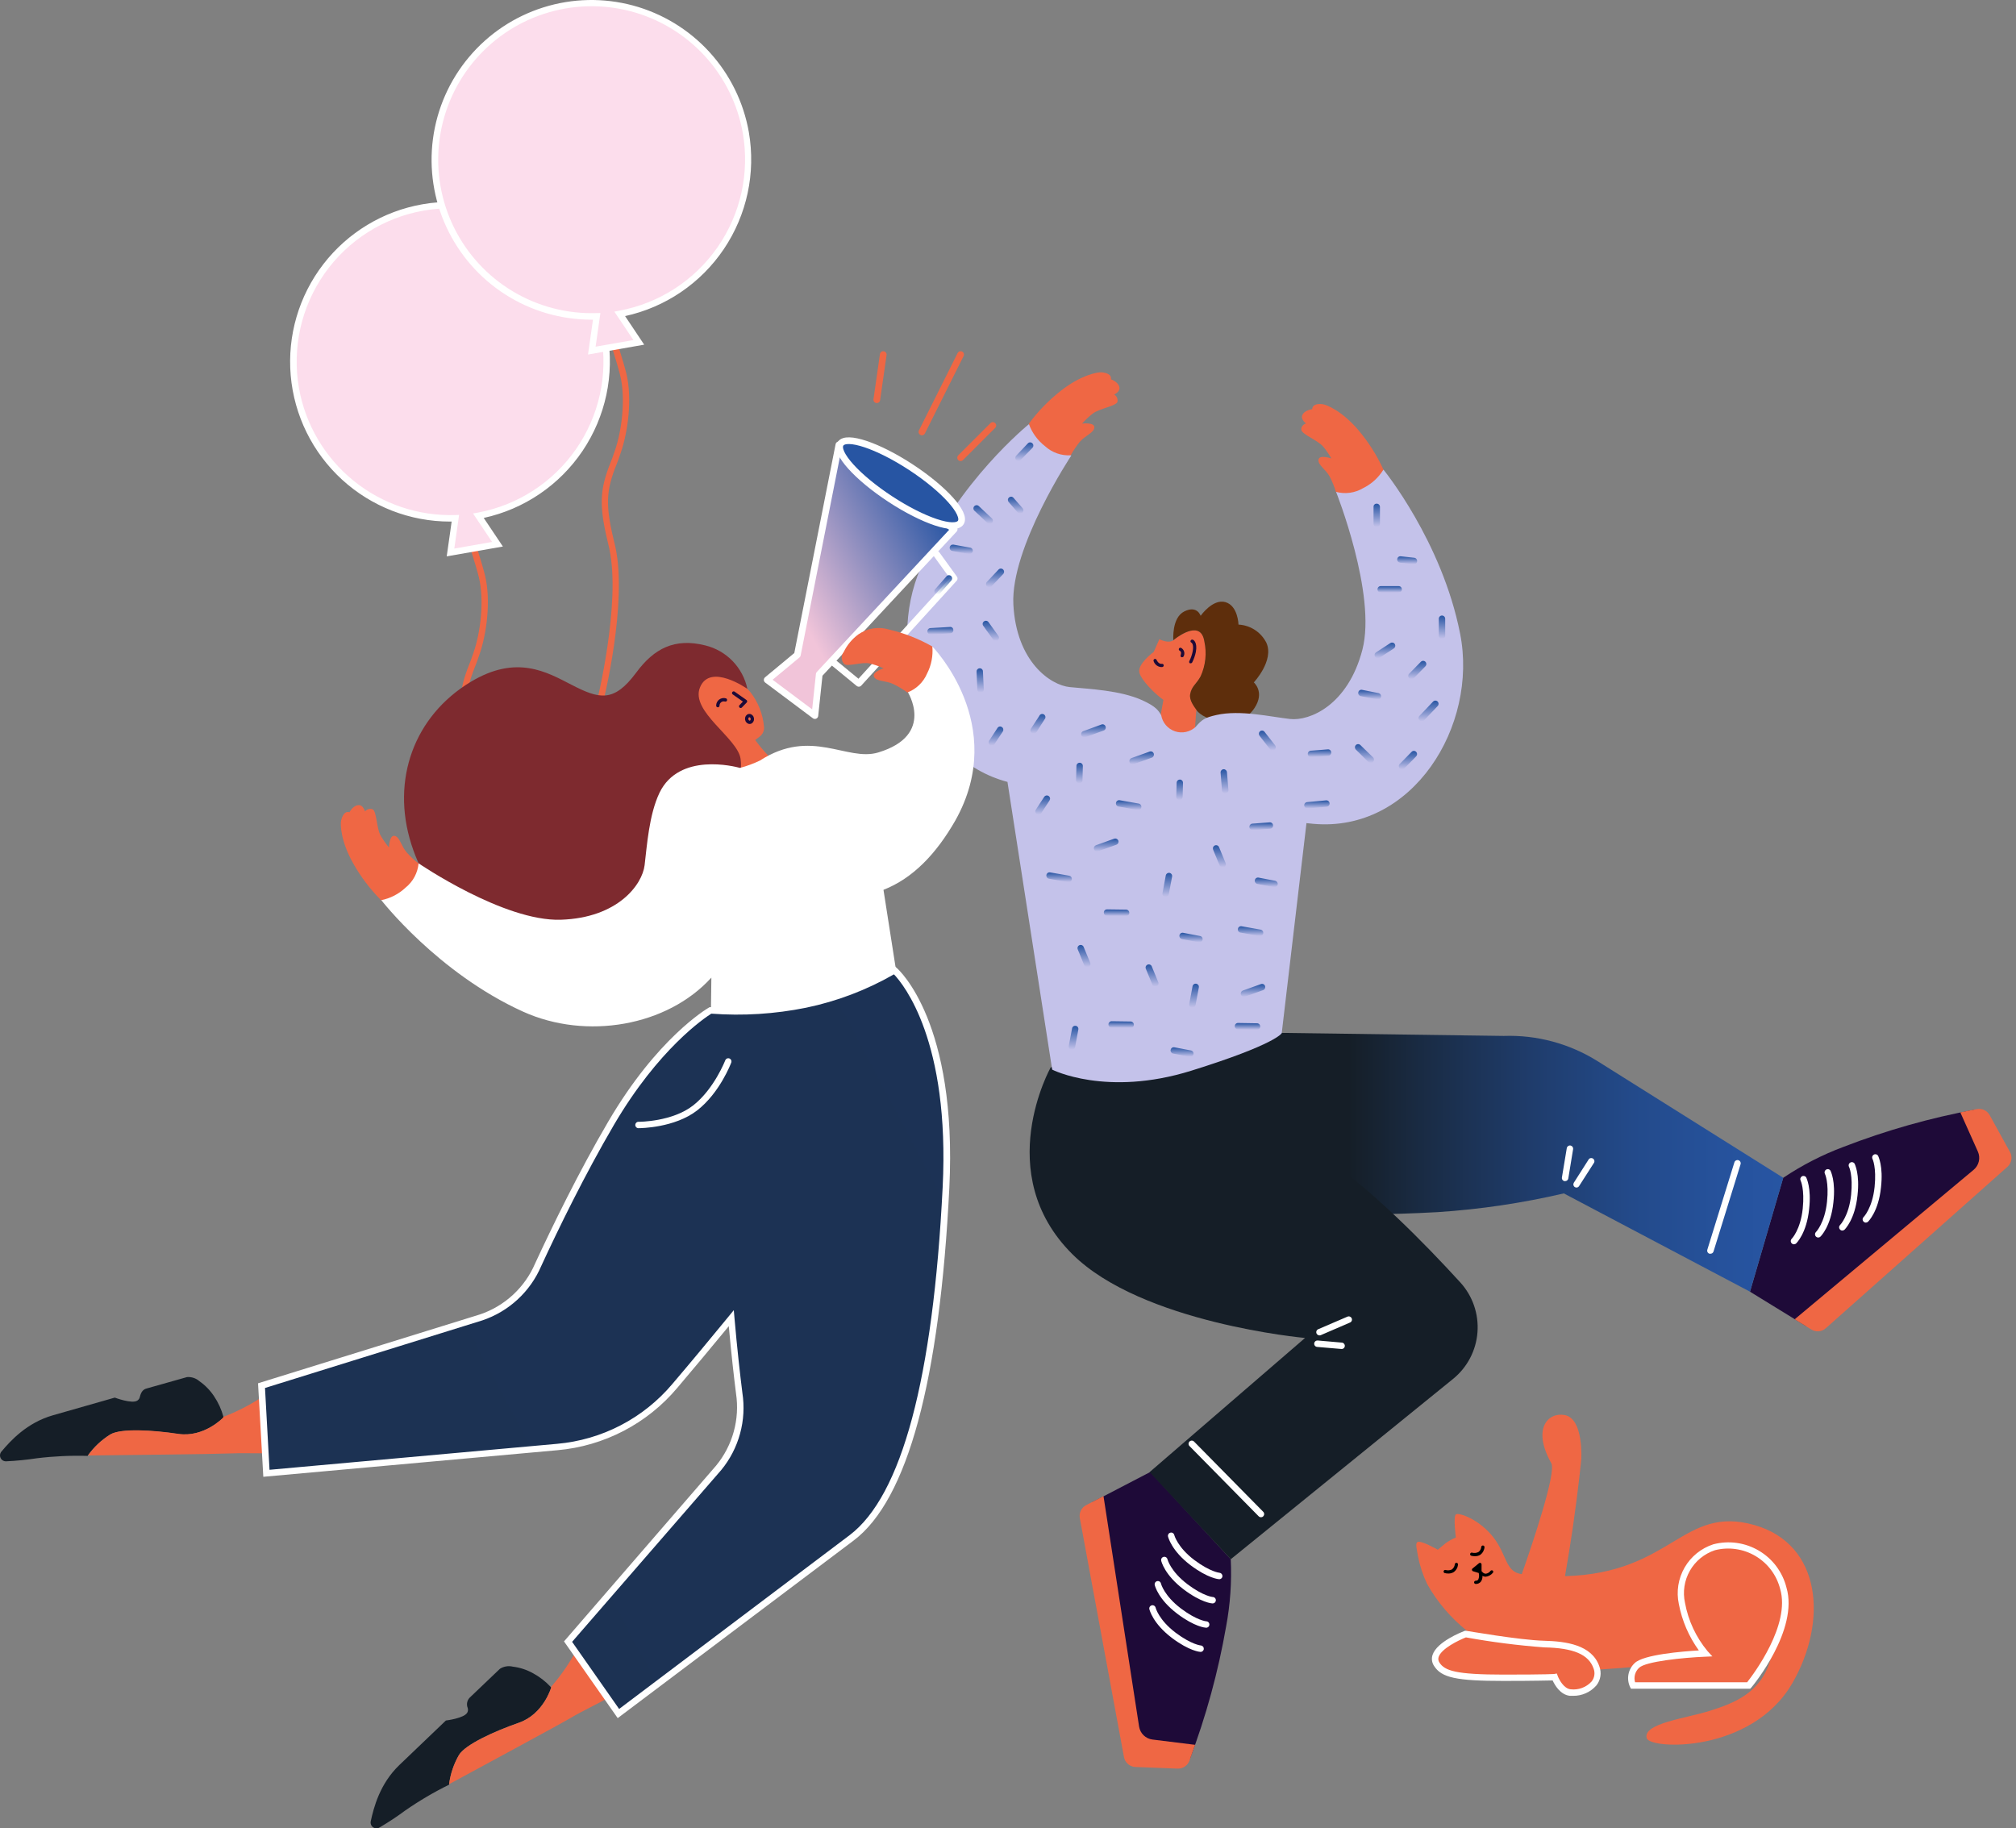 <svg width="301" height="273" viewBox="0 0 301 273" fill="none" xmlns="http://www.w3.org/2000/svg">
<rect x="0" y="0" width="301" height="273" fill="#808080" stroke="none"/>
<path d="M68.418 135.781H68.3C68.238 135.767 68.18 135.74 68.13 135.703C68.079 135.665 68.036 135.618 68.004 135.564C67.972 135.509 67.951 135.449 67.942 135.387C67.933 135.324 67.937 135.261 67.954 135.2C67.954 135.058 71.656 120.264 69.872 112.057L69.628 111.027C68.142 104.888 68.638 102.718 70.328 98.513L70.705 97.428C71.743 94.449 72.348 89.622 71.491 86.163C71.106 84.552 69.565 79.772 69.55 79.725C69.512 79.603 69.525 79.472 69.583 79.359C69.642 79.245 69.743 79.16 69.864 79.12C69.923 79.099 69.986 79.091 70.049 79.095C70.111 79.1 70.172 79.117 70.228 79.145C70.284 79.174 70.334 79.214 70.374 79.262C70.414 79.311 70.444 79.366 70.461 79.427C70.524 79.623 72.034 84.3 72.419 85.936C73.338 89.748 72.631 94.724 71.585 97.727L71.2 98.835C69.55 102.939 69.109 104.896 70.54 110.792L70.784 111.829C72.615 120.264 69.015 134.807 68.858 135.412C68.834 135.513 68.778 135.603 68.699 135.67C68.62 135.737 68.521 135.776 68.418 135.781Z" fill="#EF6744"/>
<path d="M90.239 49.972C89.46 45.555 87.428 41.456 84.385 38.162C81.341 34.868 77.415 32.519 73.073 31.394C68.732 30.27 64.159 30.417 59.899 31.819C55.639 33.221 51.872 35.818 49.046 39.3C46.221 42.783 44.457 47.005 43.964 51.463C43.471 55.92 44.27 60.425 46.266 64.442C48.262 68.457 51.371 71.815 55.222 74.114C59.072 76.412 63.503 77.555 67.985 77.406L67.262 82.516L74.274 81.29L71.428 77.037C77.502 75.923 82.888 72.452 86.412 67.382C89.936 62.311 91.312 56.053 90.239 49.972Z" fill="#FCDDEC"/>
<path d="M66.697 83.074L67.435 77.878H67.184C61.21 77.878 55.453 75.638 51.05 71.6C46.648 67.562 43.92 62.019 43.405 56.068C42.891 50.116 44.627 44.187 48.271 39.453C51.916 34.72 57.203 31.525 63.088 30.5C69.323 29.409 75.736 30.839 80.916 34.476C86.097 38.112 89.62 43.658 90.712 49.893C91.76 55.968 90.422 62.214 86.978 67.327C83.533 72.44 78.247 76.025 72.223 77.335L75.084 81.604L66.697 83.074ZM68.544 76.887L67.828 81.91L73.473 80.92L70.627 76.667L71.342 76.541C77.279 75.437 82.541 72.038 85.99 67.081C89.439 62.124 90.796 56.008 89.768 50.058C88.719 44.074 85.337 38.751 80.363 35.261C75.39 31.77 69.234 30.399 63.249 31.447C57.265 32.496 51.942 35.879 48.452 40.852C44.962 45.826 43.59 51.982 44.639 57.966C45.608 63.397 48.498 68.298 52.781 71.775C57.065 75.252 62.456 77.072 67.97 76.903L68.544 76.887Z" fill="white"/>
<path d="M89.516 105.643H89.398C89.276 105.611 89.17 105.532 89.105 105.423C89.041 105.314 89.022 105.184 89.053 105.061C89.092 104.912 92.755 90.125 90.971 81.911L90.735 80.889C89.241 74.749 89.737 72.58 91.427 68.374L91.804 67.289C92.842 64.31 93.447 59.483 92.59 56.025C92.205 54.413 90.672 49.626 90.656 49.579C90.637 49.519 90.63 49.457 90.635 49.395C90.64 49.333 90.657 49.272 90.686 49.217C90.714 49.161 90.753 49.112 90.801 49.071C90.849 49.031 90.903 49 90.963 48.981C91.022 48.962 91.085 48.955 91.147 48.96C91.209 48.965 91.27 48.982 91.325 49.011C91.38 49.039 91.43 49.078 91.47 49.126C91.511 49.173 91.541 49.228 91.56 49.288C91.631 49.484 93.132 54.154 93.525 55.797C94.437 59.601 93.73 64.585 92.684 67.588L92.307 68.689C90.656 72.8 90.208 74.749 91.639 80.653L91.883 81.683C93.714 90.125 90.114 104.66 89.957 105.265C89.933 105.367 89.878 105.459 89.799 105.527C89.719 105.595 89.621 105.635 89.516 105.643Z" fill="#EF6744"/>
<path d="M111.346 19.833C110.572 15.415 108.543 11.312 105.502 8.015C102.461 4.718 98.535 2.365 94.194 1.236C89.853 0.108 85.279 0.252 81.017 1.651C76.755 3.05 72.986 5.645 70.158 9.127C67.33 12.609 65.563 16.831 65.068 21.289C64.573 25.747 65.37 30.253 67.365 34.271C69.36 38.289 72.468 41.648 76.319 43.948C80.17 46.248 84.601 47.392 89.084 47.244L88.361 52.346L95.373 51.119L92.527 46.867C98.596 45.754 103.978 42.289 107.503 37.225C111.028 32.161 112.409 25.91 111.346 19.833Z" fill="#FCDDEC"/>
<path d="M87.795 52.935L88.534 47.731H88.282C83.739 47.727 79.291 46.427 75.462 43.983C71.632 41.538 68.58 38.051 66.663 33.932C64.747 29.813 64.046 25.232 64.644 20.729C65.241 16.225 67.111 11.985 70.035 8.508C72.958 5.03 76.814 2.459 81.148 1.098C85.482 -0.264 90.115 -0.361 94.502 0.819C98.89 2 102.849 4.408 105.915 7.761C108.98 11.113 111.026 15.272 111.81 19.747C112.859 25.822 111.522 32.067 108.079 37.181C104.636 42.295 99.352 45.883 93.329 47.197L96.182 51.465L87.795 52.935ZM89.642 46.741L88.927 51.764L94.571 50.773L91.725 46.529L92.441 46.395C98.384 45.297 103.655 41.902 107.113 36.945C110.571 31.988 111.936 25.868 110.914 19.912C110.159 15.582 108.175 11.561 105.199 8.327C102.223 5.094 98.379 2.784 94.127 1.674C89.875 0.564 85.393 0.7 81.216 2.067C77.039 3.433 73.343 5.972 70.568 9.38C67.794 12.788 66.058 16.923 65.568 21.29C65.078 25.658 65.854 30.074 67.804 34.012C69.754 37.951 72.795 41.246 76.565 43.504C80.335 45.762 84.676 46.889 89.068 46.749L89.642 46.741Z" fill="white"/>
<path d="M261.964 227.717C251.226 224.667 249.678 234.925 233.665 235.342C234.082 232.913 234.506 230.342 234.828 228.102C235.709 221.978 236.094 217.883 236.094 217.883C236.094 217.883 236.479 211.814 233.61 211.288C231.134 210.832 228.713 213.308 231.621 218.488C232.407 219.903 228.665 230.908 227.211 235.043C224.719 234.697 225.065 232.245 222.966 229.541C220.867 226.837 217.786 225.799 217.369 226.129C216.953 226.459 217.369 229.572 217.369 229.572C216.839 229.798 216.334 230.077 215.86 230.405C215.373 230.798 214.673 231.396 214.673 231.396C214.673 231.396 212.071 229.902 211.615 230.264C211.309 230.508 211.513 231.152 211.702 232.331C211.983 233.775 212.445 235.178 213.077 236.505C219.515 248.029 233.099 249.68 233.099 249.68C233.099 249.68 246.698 248.816 255.77 247.857C257.57 247.714 259.317 247.173 260.883 246.273C262.449 245.373 263.796 244.137 264.826 242.653C265.034 244.378 264.87 246.129 264.346 247.786C262.884 252.856 258.804 254.326 255.33 255.434C251.714 256.59 245.299 257.305 245.857 259.522C246.282 261.228 261.5 261.88 267.616 251.307C272.922 242.094 271.979 230.586 261.964 227.717Z" fill="#EF6744"/>
<path d="M218.864 243.95C218.864 243.95 213.07 246.127 214.548 248.454C215.523 249.979 217.59 250.482 224.539 250.482C231.488 250.482 232.164 250.38 232.164 250.38C232.164 250.38 232.95 252.542 234.483 252.699C236.779 252.935 239.239 251.315 238.414 248.957C237.47 246.253 234.373 245.553 230.616 245.459C226.858 245.365 218.864 243.95 218.864 243.95Z" fill="#EF6744"/>
<path d="M234.883 253.21C234.718 253.21 234.553 253.21 234.396 253.21C232.965 253.061 232.124 251.591 231.818 250.915C231.142 250.915 229.326 250.986 224.499 250.986C217.424 250.986 215.223 250.506 214.107 248.737C213.947 248.497 213.844 248.223 213.807 247.937C213.77 247.65 213.8 247.359 213.895 247.087C214.547 245.129 218.234 243.691 218.611 243.541L218.737 243.494H218.863C218.942 243.494 226.865 244.893 230.552 244.988C233.799 245.074 237.674 245.585 238.79 248.808C238.971 249.283 239.025 249.796 238.947 250.298C238.868 250.8 238.66 251.273 238.342 251.669C237.911 252.16 237.378 252.552 236.781 252.818C236.184 253.084 235.537 253.218 234.883 253.21ZM232.439 249.877L232.572 250.231C232.761 250.75 233.476 252.125 234.49 252.235C235.069 252.306 235.657 252.238 236.204 252.036C236.751 251.833 237.241 251.503 237.635 251.072C237.851 250.801 237.991 250.479 238.042 250.136C238.093 249.794 238.053 249.444 237.926 249.123C237.202 247.039 234.931 246.057 230.568 245.978C226.645 245.686 222.741 245.187 218.871 244.485C217.77 244.917 215.215 246.151 214.799 247.401C214.751 247.539 214.736 247.686 214.755 247.831C214.774 247.975 214.827 248.114 214.909 248.234C215.695 249.461 217.322 250.042 224.499 250.042C231.165 250.042 232.03 249.948 232.069 249.948L232.439 249.877Z" fill="white"/>
<path d="M217.487 233.353C217.456 233.348 217.423 233.349 217.392 233.356C217.361 233.363 217.331 233.377 217.306 233.396C217.28 233.415 217.258 233.439 217.242 233.467C217.226 233.495 217.216 233.526 217.212 233.558C217.199 233.712 217.153 233.863 217.077 233.998C217.001 234.134 216.897 234.252 216.772 234.344C216.472 234.485 216.13 234.511 215.813 234.414C215.756 234.406 215.699 234.419 215.65 234.449C215.601 234.479 215.565 234.526 215.547 234.58C215.529 234.634 215.531 234.693 215.553 234.746C215.574 234.799 215.613 234.843 215.663 234.87C215.85 234.924 216.043 234.951 216.237 234.949C216.513 234.959 216.785 234.891 217.023 234.752C217.21 234.623 217.366 234.455 217.481 234.26C217.597 234.064 217.668 233.846 217.692 233.62C217.698 233.558 217.681 233.496 217.643 233.446C217.605 233.396 217.549 233.363 217.487 233.353Z" fill="black"/>
<path d="M221.008 232.158C221.192 232.023 221.344 231.85 221.453 231.651C221.563 231.451 221.629 231.23 221.645 231.003C221.643 230.944 221.621 230.888 221.581 230.844C221.541 230.801 221.487 230.773 221.429 230.767C221.371 230.76 221.312 230.775 221.263 230.808C221.215 230.841 221.18 230.891 221.165 230.948C221.156 231.101 221.114 231.251 221.043 231.386C220.971 231.522 220.87 231.64 220.749 231.734C220.456 231.886 220.116 231.923 219.797 231.836C219.768 231.826 219.737 231.823 219.706 231.826C219.675 231.828 219.645 231.837 219.618 231.852C219.591 231.867 219.567 231.887 219.548 231.911C219.529 231.935 219.515 231.963 219.507 231.993C219.497 232.023 219.493 232.055 219.496 232.086C219.499 232.117 219.508 232.148 219.522 232.176C219.537 232.204 219.557 232.228 219.581 232.248C219.606 232.268 219.634 232.283 219.664 232.292C219.832 232.341 220.007 232.365 220.183 232.363C220.472 232.378 220.759 232.307 221.008 232.158Z" fill="black"/>
<path d="M222.879 234.517C222.829 234.478 222.766 234.46 222.702 234.468C222.639 234.475 222.582 234.507 222.541 234.556C222.456 234.674 222.347 234.773 222.221 234.846C222.095 234.919 221.955 234.965 221.81 234.981C221.702 234.971 221.597 234.936 221.504 234.879C221.411 234.822 221.333 234.743 221.276 234.65C221.276 234.65 221.229 234.65 221.205 234.603V233.605C221.206 233.558 221.194 233.512 221.171 233.472C221.147 233.432 221.113 233.399 221.071 233.377C221.029 233.358 220.982 233.352 220.936 233.359C220.89 233.366 220.847 233.386 220.812 233.416L219.853 234.202C219.818 234.228 219.792 234.263 219.778 234.304C219.764 234.345 219.763 234.389 219.774 234.43C219.782 234.473 219.801 234.513 219.831 234.545C219.86 234.577 219.898 234.6 219.939 234.611L220.781 234.871C220.873 235.199 220.848 235.549 220.71 235.861C220.662 235.916 220.603 235.959 220.536 235.988C220.47 236.016 220.397 236.03 220.325 236.026C220.262 236.03 220.203 236.057 220.16 236.102C220.116 236.147 220.091 236.207 220.089 236.27C220.091 236.333 220.117 236.393 220.163 236.437C220.208 236.481 220.269 236.506 220.333 236.506C220.483 236.512 220.633 236.483 220.769 236.42C220.906 236.357 221.026 236.263 221.119 236.144C221.282 235.895 221.359 235.6 221.339 235.303C221.483 235.383 221.645 235.426 221.81 235.429C222.025 235.405 222.232 235.34 222.421 235.236C222.61 235.132 222.776 234.992 222.911 234.823C222.942 234.776 222.956 234.72 222.95 234.664C222.944 234.609 222.919 234.556 222.879 234.517Z" fill="black"/>
<path d="M255.935 231.011C254.229 231.558 252.79 232.724 251.901 234.279C251.012 235.835 250.738 237.666 251.132 239.414C251.623 242.159 252.823 244.728 254.614 246.866C254.614 246.866 245.841 247.228 244.395 248.666C243.988 249.037 243.71 249.529 243.602 250.069C243.495 250.61 243.563 251.17 243.798 251.669H261.092C261.092 251.669 268.056 243.258 266.256 237.134C265.986 236.051 265.503 235.033 264.837 234.138C264.17 233.243 263.333 232.489 262.373 231.919C261.413 231.35 260.35 230.976 259.245 230.82C258.14 230.664 257.015 230.729 255.935 231.011Z" fill="#EF6744"/>
<path d="M261.312 252.149H243.514L243.381 251.897C243.101 251.307 243.016 250.643 243.139 250.001C243.262 249.359 243.586 248.773 244.065 248.328C245.346 247.047 251.234 246.575 253.647 246.434C252.156 244.372 251.136 242.008 250.66 239.508C250.262 237.648 250.568 235.705 251.519 234.057C252.47 232.409 253.999 231.173 255.809 230.586C256.95 230.288 258.138 230.218 259.306 230.381C260.474 230.545 261.598 230.938 262.613 231.538C263.628 232.138 264.515 232.933 265.221 233.877C265.927 234.822 266.439 235.897 266.728 237.04C268.583 243.329 261.767 251.661 261.477 251.976L261.312 252.149ZM244.112 251.19H260.856C261.815 249.971 267.357 242.613 265.792 237.268C265.534 236.247 265.078 235.287 264.449 234.443C263.819 233.599 263.03 232.887 262.125 232.348C261.221 231.809 260.219 231.454 259.177 231.303C258.135 231.152 257.073 231.207 256.053 231.467C254.467 231.992 253.132 233.086 252.306 234.538C251.48 235.989 251.221 237.696 251.58 239.328C252.065 241.979 253.223 244.461 254.944 246.536L255.667 247.322L254.614 247.369C251.297 247.503 245.676 248.077 244.725 249.028C244.434 249.296 244.223 249.641 244.117 250.023C244.012 250.405 244.015 250.809 244.128 251.19H244.112Z" fill="white"/>
<path d="M33.356 211.655V211.537C33.063 210.451 32.593 209.42 31.965 208.487C31.383 207.603 30.639 206.838 29.771 206.231C29.52 206.011 29.227 205.843 28.91 205.738C28.592 205.633 28.257 205.592 27.924 205.618L21.91 207.316C21.36 207.457 21.077 207.819 20.889 208.542C20.869 208.66 20.826 208.772 20.761 208.873C20.696 208.973 20.611 209.058 20.511 209.124C19.725 209.666 17.139 208.684 17.139 208.684L7.918 211.317C3.988 212.433 1.543 215.161 0.207 216.749C0.097 216.88 0.027 217.039 0.007 217.208C-0.014 217.378 0.015 217.549 0.09 217.702C0.164 217.856 0.282 217.984 0.429 218.071C0.575 218.159 0.744 218.202 0.914 218.195C2.449 218.125 3.979 217.973 5.497 217.74C8.018 217.433 10.559 217.314 13.098 217.386V217.346C13.993 216.088 15.129 215.019 16.439 214.202C18.012 213.259 22.728 213.534 26.588 214.116C30.447 214.697 33.356 211.655 33.356 211.655Z" fill="#151E27"/>
<path d="M39.59 208.283C37.663 209.604 35.59 210.696 33.411 211.537H33.332V211.655C33.332 211.655 30.502 214.666 26.627 214.092C22.752 213.518 18.067 213.235 16.479 214.178C15.168 214.995 14.033 216.064 13.138 217.323C18.247 217.268 32.248 217.118 33.891 217.032C35.809 216.93 38.513 217.032 40.108 216.985C40.195 215.884 39.645 208.786 39.59 208.283Z" fill="#EF6744"/>
<path d="M82.29 251.966L82.212 251.871C81.448 251.049 80.552 250.358 79.562 249.828C78.634 249.312 77.614 248.981 76.56 248.853C76.235 248.775 75.897 248.763 75.568 248.819C75.238 248.874 74.923 248.995 74.642 249.175L70.161 253.452C69.954 253.65 69.812 253.906 69.753 254.187C69.694 254.467 69.721 254.759 69.831 255.024C69.868 255.137 69.881 255.257 69.87 255.376C69.86 255.495 69.825 255.61 69.768 255.715C69.296 256.572 66.576 256.895 66.576 256.895L59.643 263.529C56.703 266.336 55.799 269.904 55.359 271.925C55.319 272.092 55.329 272.267 55.388 272.428C55.448 272.589 55.553 272.729 55.691 272.831C55.83 272.932 55.995 272.991 56.167 272.999C56.338 273.007 56.508 272.964 56.656 272.876C57.982 272.099 59.265 271.252 60.5 270.337C62.586 268.888 64.777 267.598 67.056 266.477V266.43C67.251 264.885 67.751 263.394 68.526 262.043C69.493 260.471 73.761 258.522 77.464 257.233C81.166 255.943 82.29 251.966 82.29 251.966Z" fill="#151E27"/>
<path d="M86.236 246.078C85.154 248.145 83.835 250.078 82.306 251.84H82.235L82.314 251.935C82.314 251.935 81.19 255.928 77.487 257.225C73.785 258.522 69.493 260.471 68.526 262.044C67.751 263.387 67.249 264.869 67.048 266.406C71.544 263.977 83.862 257.319 85.277 256.47C86.92 255.495 89.365 254.332 90.78 253.538C90.3 252.516 86.519 246.503 86.236 246.078Z" fill="#EF6744"/>
<path d="M177.713 103.686C177.91 102.436 178.625 102.169 179.285 100.974C180.027 99.344 180.22 97.518 179.836 95.77C179.325 92.626 176.251 94.787 175.418 95.424L175.213 95.589C174.427 96.155 173.099 95.44 173.099 95.44L172.258 97.342C172.258 97.342 169.782 99.142 170.12 100.439C170.403 101.563 172.399 103.584 173.704 104.503L173.146 107.577C173.146 107.577 173.405 109.841 174.97 110.721C175.493 110.987 176.077 111.107 176.663 111.068C177.248 111.029 177.812 110.833 178.295 110.501L178.594 106.272C178.633 106.167 178.647 106.054 178.633 105.942C178.342 105.502 177.556 104.574 177.713 103.686Z" fill="#EF6744"/>
<path d="M187.202 101.893C187.202 101.893 190.268 98.631 189.081 95.982C188.69 95.2 188.098 94.536 187.366 94.058C186.634 93.58 185.788 93.305 184.914 93.262C184.914 93.262 184.851 90.44 182.957 89.906C181.062 89.371 179.262 91.949 179.262 91.949C179.262 91.949 178.759 90.338 176.833 91.289C174.907 92.24 175.19 95.589 175.19 95.589L175.395 95.424C176.228 94.787 179.325 92.657 179.813 95.77C180.197 97.518 180.004 99.344 179.262 100.974C178.626 102.168 177.91 102.436 177.69 103.686C177.557 104.574 178.288 105.501 178.586 105.934L178.649 106.028C179.608 107.498 184.938 109.33 187.296 105.729C188.892 103.324 187.202 101.893 187.202 101.893Z" fill="#5E2E0C"/>
<path d="M261.283 192.868L269.639 198.001L299.66 173.153L294.944 165.669C288.212 166.909 281.611 168.778 275.228 171.25C272.064 172.434 269.049 173.982 266.243 175.865L261.283 192.868Z" fill="#1E0A38"/>
<path d="M267.855 185.792C267.79 185.793 267.726 185.78 267.666 185.755C267.606 185.729 267.553 185.691 267.509 185.643C267.465 185.599 267.43 185.547 267.406 185.49C267.382 185.433 267.37 185.371 267.37 185.309C267.37 185.247 267.382 185.186 267.406 185.128C267.43 185.071 267.465 185.019 267.509 184.975C267.509 184.975 268.829 183.639 269.16 180.455C269.458 177.539 268.853 176.297 268.845 176.281C268.789 176.168 268.779 176.037 268.817 175.917C268.856 175.797 268.939 175.696 269.05 175.636C269.162 175.578 269.293 175.567 269.414 175.605C269.535 175.644 269.636 175.728 269.694 175.841C269.694 175.896 270.48 177.311 270.111 180.557C269.741 184.126 268.24 185.604 268.169 185.667C268.085 185.748 267.972 185.793 267.855 185.792Z" fill="white"/>
<path d="M271.478 184.779C271.414 184.779 271.351 184.767 271.291 184.743C271.232 184.718 271.178 184.683 271.133 184.637C271.043 184.547 270.993 184.426 270.993 184.299C270.993 184.173 271.043 184.051 271.133 183.961C271.133 183.961 272.453 182.625 272.783 179.441C273.09 176.533 272.477 175.283 272.469 175.267C272.414 175.153 272.405 175.022 272.444 174.902C272.484 174.782 272.569 174.681 272.681 174.623C272.736 174.594 272.797 174.577 272.859 174.571C272.92 174.566 272.983 174.573 273.042 174.592C273.101 174.611 273.156 174.642 273.203 174.682C273.251 174.722 273.29 174.772 273.318 174.827C273.318 174.882 274.104 176.297 273.735 179.543C273.365 183.104 271.864 184.59 271.801 184.645C271.715 184.731 271.599 184.779 271.478 184.779Z" fill="white"/>
<path d="M275.071 183.741C275.007 183.742 274.944 183.729 274.885 183.703C274.827 183.677 274.775 183.639 274.733 183.592C274.687 183.548 274.651 183.495 274.627 183.437C274.602 183.379 274.59 183.317 274.59 183.254C274.59 183.191 274.602 183.128 274.627 183.07C274.651 183.012 274.687 182.96 274.733 182.916C274.733 182.916 276.053 181.587 276.383 178.396C276.682 175.487 276.077 174.237 276.069 174.229C276.01 174.117 275.997 173.985 276.035 173.864C276.072 173.742 276.157 173.64 276.269 173.581C276.382 173.521 276.514 173.509 276.635 173.547C276.757 173.584 276.858 173.669 276.918 173.781C276.918 173.844 277.704 175.251 277.335 178.498C276.965 182.067 275.464 183.545 275.401 183.607C275.311 183.691 275.193 183.739 275.071 183.741Z" fill="white"/>
<path d="M278.584 182.554C278.519 182.554 278.455 182.541 278.395 182.516C278.336 182.49 278.282 182.452 278.238 182.404C278.194 182.361 278.159 182.308 278.136 182.251C278.112 182.194 278.1 182.132 278.1 182.07C278.1 182.008 278.112 181.947 278.136 181.889C278.159 181.832 278.194 181.78 278.238 181.736C278.238 181.736 279.559 180.4 279.889 177.216C280.188 174.3 279.583 173.058 279.575 173.042C279.519 172.929 279.509 172.799 279.547 172.679C279.585 172.558 279.668 172.458 279.779 172.397C279.892 172.339 280.023 172.328 280.144 172.367C280.264 172.405 280.365 172.49 280.424 172.602C280.424 172.657 281.21 174.072 280.84 177.318C280.471 180.887 278.962 182.365 278.899 182.428C278.812 182.506 278.701 182.55 278.584 182.554Z" fill="white"/>
<path d="M267.957 196.987L294.684 174.662C295.07 174.338 295.339 173.897 295.451 173.406C295.563 172.915 295.512 172.401 295.305 171.942L292.687 166.093L295.124 165.606C295.501 165.531 295.892 165.577 296.241 165.738C296.59 165.899 296.879 166.167 297.066 166.502L300.1 172.005C300.299 172.364 300.37 172.78 300.3 173.185C300.23 173.59 300.023 173.958 299.715 174.229L272.595 198.331C272.305 198.588 271.94 198.746 271.553 198.78C271.167 198.814 270.78 198.723 270.449 198.52L267.957 196.987Z" fill="#EF6744"/>
<path d="M192.232 180.644C192.232 180.644 199.056 181.862 214.62 180.99C220.975 180.577 227.285 179.641 233.486 178.191L261.283 192.867L266.251 175.864L238.533 158.452C234.343 155.823 229.461 154.509 224.517 154.679L190.613 154.215L176.047 159.899L192.232 180.644Z" fill="url(#paint0_linear)"/>
<path d="M255.379 187.2H255.237C255.176 187.182 255.119 187.152 255.069 187.111C255.02 187.071 254.979 187.021 254.949 186.965C254.919 186.908 254.9 186.847 254.895 186.783C254.889 186.719 254.896 186.655 254.915 186.594L258.956 173.553C258.994 173.431 259.08 173.33 259.193 173.271C259.307 173.212 259.439 173.2 259.561 173.239C259.683 173.277 259.784 173.363 259.843 173.476C259.902 173.59 259.914 173.722 259.875 173.844L255.835 186.877C255.802 186.972 255.74 187.054 255.659 187.112C255.577 187.17 255.479 187.2 255.379 187.2Z" fill="white"/>
<path d="M233.675 176.359H233.597C233.535 176.35 233.475 176.328 233.421 176.295C233.367 176.262 233.321 176.218 233.284 176.167C233.248 176.116 233.222 176.058 233.208 175.996C233.194 175.935 233.193 175.871 233.204 175.809L233.935 171.399C233.964 171.282 234.036 171.179 234.137 171.113C234.238 171.046 234.36 171.02 234.479 171.04C234.599 171.06 234.706 171.124 234.78 171.22C234.854 171.316 234.889 171.436 234.878 171.556L234.155 175.966C234.135 176.078 234.075 176.179 233.987 176.251C233.899 176.323 233.789 176.361 233.675 176.359Z" fill="white"/>
<path d="M235.389 177.318C235.298 177.317 235.208 177.293 235.129 177.248C235.024 177.179 234.949 177.07 234.923 176.947C234.896 176.823 234.92 176.694 234.988 176.587L237.236 173.058C237.314 172.978 237.417 172.928 237.528 172.916C237.639 172.904 237.751 172.931 237.844 172.992C237.937 173.054 238.005 173.146 238.038 173.252C238.071 173.359 238.065 173.474 238.022 173.577L235.766 177.098C235.726 177.163 235.67 177.216 235.605 177.255C235.539 177.293 235.465 177.315 235.389 177.318Z" fill="white"/>
<path d="M171.755 219.783L163.053 224.311L168.807 262.829L177.65 262.664C180.072 256.26 181.883 249.64 183.059 242.894C183.683 239.574 183.918 236.192 183.758 232.817L171.755 219.783Z" fill="#1E0A38"/>
<path d="M182.013 235.796C181.95 235.796 180.37 235.678 177.761 233.713C174.899 231.551 174.412 229.499 174.388 229.413C174.362 229.29 174.386 229.162 174.453 229.056C174.521 228.95 174.627 228.875 174.75 228.847C174.811 228.832 174.874 228.829 174.936 228.839C174.998 228.848 175.058 228.87 175.111 228.903C175.165 228.936 175.211 228.979 175.247 229.03C175.284 229.082 175.31 229.139 175.324 229.201C175.324 229.201 175.795 231.032 178.342 232.95C180.701 234.711 182.06 234.837 182.076 234.837C182.201 234.849 182.317 234.909 182.399 235.004C182.481 235.099 182.523 235.222 182.516 235.348C182.513 235.411 182.498 235.472 182.471 235.529C182.444 235.585 182.406 235.636 182.359 235.678C182.312 235.719 182.257 235.751 182.198 235.772C182.139 235.792 182.076 235.8 182.013 235.796Z" fill="white"/>
<path d="M180.999 239.412C180.929 239.412 179.348 239.294 176.747 237.337C173.885 235.175 173.39 233.123 173.374 233.037C173.346 232.913 173.368 232.783 173.436 232.675C173.504 232.567 173.612 232.491 173.736 232.463C173.86 232.435 173.99 232.457 174.098 232.525C174.205 232.593 174.281 232.701 174.31 232.825C174.31 232.825 174.766 234.641 177.32 236.566C179.679 238.335 181.039 238.453 181.054 238.453C181.181 238.453 181.303 238.504 181.393 238.594C181.483 238.683 181.534 238.805 181.534 238.933C181.534 239.06 181.483 239.182 181.393 239.272C181.303 239.362 181.181 239.412 181.054 239.412H180.999Z" fill="white"/>
<path d="M180.032 243.036C179.962 243.036 178.382 242.926 175.78 240.96C172.918 238.799 172.423 236.747 172.407 236.66C172.393 236.599 172.392 236.535 172.402 236.473C172.413 236.411 172.436 236.352 172.469 236.299C172.503 236.245 172.547 236.199 172.598 236.163C172.65 236.126 172.708 236.101 172.769 236.087C172.83 236.073 172.894 236.071 172.956 236.082C173.018 236.092 173.078 236.115 173.131 236.149C173.184 236.182 173.23 236.226 173.267 236.277C173.303 236.329 173.329 236.387 173.343 236.448C173.343 236.488 173.815 238.28 176.354 240.198C178.712 241.959 180.08 242.084 180.088 242.084C180.215 242.084 180.337 242.135 180.427 242.225C180.517 242.315 180.567 242.437 180.567 242.564C180.567 242.691 180.517 242.813 180.427 242.903C180.337 242.993 180.215 243.043 180.088 243.043L180.032 243.036Z" fill="white"/>
<path d="M179.231 246.652C179.168 246.652 177.58 246.534 174.978 244.569C172.117 242.407 171.629 240.355 171.606 240.269C171.592 240.207 171.59 240.144 171.601 240.082C171.611 240.02 171.634 239.96 171.668 239.907C171.701 239.854 171.745 239.808 171.796 239.771C171.848 239.735 171.906 239.709 171.967 239.695C172.029 239.681 172.092 239.679 172.154 239.69C172.216 239.701 172.276 239.723 172.329 239.757C172.382 239.791 172.428 239.834 172.465 239.886C172.501 239.937 172.527 239.995 172.541 240.057C172.541 240.057 172.997 241.88 175.552 243.806C177.91 245.567 179.278 245.693 179.286 245.693C179.412 245.703 179.53 245.762 179.614 245.857C179.697 245.953 179.74 246.077 179.734 246.204C179.726 246.33 179.668 246.447 179.574 246.531C179.48 246.615 179.357 246.658 179.231 246.652Z" fill="white"/>
<path d="M164.758 223.392L170.072 257.799C170.149 258.297 170.387 258.756 170.749 259.106C171.11 259.457 171.577 259.679 172.077 259.74L178.436 260.527L177.595 262.885C177.463 263.246 177.22 263.556 176.901 263.77C176.582 263.985 176.203 264.093 175.819 264.08L169.53 263.836C169.119 263.821 168.725 263.667 168.413 263.398C168.102 263.13 167.891 262.763 167.816 262.358L161.221 226.67C161.151 226.288 161.206 225.894 161.377 225.546C161.548 225.197 161.827 224.913 162.172 224.736L164.758 223.392Z" fill="#EF6744"/>
<path d="M156.89 159.349C156.89 159.349 147.968 175.196 160.105 187.263C170.482 197.584 194.85 199.777 194.85 199.777L171.645 219.807L183.759 232.817L216.939 205.901C217.993 205.048 218.86 203.99 219.489 202.79C220.118 201.59 220.495 200.274 220.596 198.923C220.698 197.572 220.522 196.214 220.08 194.934C219.638 193.653 218.938 192.476 218.024 191.476C212.608 185.541 204.857 177.68 197.916 172.94C185.653 164.584 178.13 160.127 178.13 160.127L156.89 159.349Z" fill="url(#paint1_linear)"/>
<path d="M188.263 226.544C188.136 226.543 188.014 226.492 187.925 226.402L177.627 215.947C177.577 215.904 177.536 215.851 177.507 215.792C177.478 215.732 177.462 215.667 177.459 215.601C177.457 215.535 177.468 215.469 177.492 215.408C177.516 215.346 177.553 215.29 177.599 215.243C177.646 215.197 177.702 215.16 177.764 215.136C177.825 215.112 177.891 215.101 177.957 215.103C178.023 215.106 178.088 215.122 178.148 215.151C178.207 215.18 178.26 215.221 178.303 215.271L188.609 225.734C188.698 225.824 188.748 225.945 188.748 226.072C188.748 226.199 188.698 226.32 188.609 226.41C188.563 226.455 188.509 226.49 188.45 226.513C188.39 226.536 188.327 226.546 188.263 226.544Z" fill="white"/>
<path d="M197.004 199.392C196.911 199.391 196.819 199.363 196.741 199.311C196.663 199.26 196.602 199.187 196.564 199.101C196.514 198.985 196.513 198.853 196.56 198.735C196.607 198.617 196.699 198.523 196.815 198.472L201.186 196.594C201.303 196.544 201.435 196.542 201.553 196.589C201.67 196.637 201.765 196.729 201.815 196.845C201.841 196.903 201.855 196.965 201.856 197.028C201.857 197.092 201.846 197.154 201.822 197.213C201.799 197.272 201.764 197.325 201.719 197.37C201.675 197.415 201.622 197.45 201.563 197.474L197.209 199.353C197.144 199.381 197.074 199.394 197.004 199.392Z" fill="white"/>
<path d="M200.29 201.42H200.242L196.65 201.114C196.524 201.102 196.408 201.04 196.327 200.943C196.246 200.846 196.207 200.721 196.218 200.595C196.23 200.468 196.291 200.351 196.388 200.269C196.484 200.187 196.61 200.146 196.736 200.154L200.329 200.469C200.456 200.474 200.576 200.53 200.662 200.623C200.748 200.717 200.794 200.841 200.789 200.968C200.784 201.095 200.728 201.215 200.634 201.301C200.541 201.388 200.417 201.433 200.29 201.428V201.42Z" fill="white"/>
<path d="M218.001 94.606C215.289 80.81 206.555 70.12 206.555 70.12L199.481 73.437C199.481 73.437 205.565 88.742 203.411 97.02C201.257 105.297 195.55 107.679 192.626 107.357C189.702 107.034 185.166 105.957 181.621 106.759C179.844 107.16 179.451 107.451 178.523 108.528C178.116 108.907 177.614 109.169 177.071 109.287C176.527 109.404 175.962 109.373 175.434 109.196C174.907 109.019 174.437 108.702 174.075 108.281C173.712 107.859 173.47 107.347 173.374 106.799C172.966 106.107 172.636 105.517 170.584 104.574C167.251 103.057 162.629 102.884 159.72 102.593C156.812 102.302 151.741 98.773 151.301 90.259C150.861 81.746 159.948 68.021 159.948 68.021L153.659 63.304C153.659 63.304 142.929 71.951 137.419 84.89C132.238 97.028 137.505 113.339 150.421 116.75L157.095 159.71C157.095 159.71 165.168 163.829 177.855 159.875C190.543 155.921 191.368 154.271 191.368 154.271L195.063 122.906L196.077 123.008C210.91 124.344 220.736 108.371 218.001 94.606Z" fill="#C4C2EA"/>
<path d="M159.87 67.982C159.169 68.024 158.466 67.924 157.805 67.689C157.143 67.454 156.535 67.088 156.018 66.614C154.912 65.753 154.074 64.594 153.604 63.273C154.977 61.414 156.595 59.751 158.415 58.328C161.426 55.97 163.918 55.538 164.476 55.593C166.158 55.75 165.867 56.638 165.867 56.638C165.867 56.638 167.015 57.008 167.141 57.88C167.227 58.517 166.355 58.91 166.355 58.91C166.539 59.017 166.685 59.18 166.773 59.374C166.86 59.569 166.884 59.786 166.842 59.995C166.638 60.647 164.099 60.993 163.132 61.772C162.564 62.215 162.038 62.71 161.56 63.249C161.56 63.249 163.438 63.014 163.391 63.823C163.344 64.633 162.039 65.002 161.214 65.977C160.704 66.602 160.254 67.273 159.87 67.982Z" fill="#EF6744"/>
<path d="M199.449 73.437C200.127 73.623 200.835 73.67 201.532 73.577C202.228 73.484 202.899 73.252 203.505 72.894C204.765 72.279 205.824 71.317 206.555 70.12C205.596 68.017 204.356 66.055 202.868 64.287C200.408 61.362 198.073 60.435 197.499 60.356C195.817 60.16 195.927 61.095 195.927 61.095C195.927 61.095 194.716 61.221 194.418 62.046C194.205 62.652 194.991 63.218 194.991 63.218C194.991 63.218 194.205 63.493 194.292 64.177C194.378 64.861 196.768 65.749 197.554 66.676C198.016 67.23 198.426 67.825 198.78 68.453C198.78 68.453 196.98 67.832 196.862 68.634C196.744 69.436 197.947 70.064 198.552 71.196C198.922 71.913 199.222 72.663 199.449 73.437Z" fill="#EF6744"/>
<path d="M173.382 99.606C173.126 99.589 172.881 99.496 172.678 99.34C172.475 99.183 172.323 98.969 172.243 98.725C172.218 98.667 172.216 98.601 172.238 98.541C172.26 98.481 172.304 98.432 172.36 98.403C172.389 98.39 172.419 98.383 172.451 98.382C172.482 98.38 172.513 98.385 172.542 98.396C172.572 98.407 172.598 98.424 172.621 98.445C172.644 98.467 172.662 98.493 172.675 98.521C172.997 99.197 173.414 99.126 173.461 99.118C173.523 99.107 173.588 99.12 173.641 99.155C173.694 99.191 173.731 99.245 173.744 99.307C173.751 99.338 173.752 99.369 173.746 99.4C173.741 99.431 173.73 99.46 173.713 99.487C173.696 99.513 173.674 99.535 173.648 99.553C173.623 99.571 173.594 99.584 173.563 99.59C173.504 99.602 173.443 99.608 173.382 99.606Z" fill="#1E0A38"/>
<path d="M177.784 99.04C177.745 99.047 177.705 99.047 177.666 99.04C177.612 99.009 177.572 98.958 177.555 98.898C177.537 98.838 177.543 98.773 177.572 98.718C177.802 98.257 177.972 97.768 178.075 97.263C178.279 96.179 177.902 95.966 177.894 95.959C177.865 95.948 177.837 95.932 177.815 95.911C177.792 95.889 177.774 95.863 177.762 95.834C177.75 95.805 177.744 95.774 177.745 95.742C177.747 95.711 177.754 95.68 177.768 95.652C177.793 95.593 177.84 95.546 177.898 95.521C177.957 95.496 178.023 95.495 178.083 95.518C178.162 95.518 178.822 95.864 178.547 97.35C178.434 97.896 178.249 98.425 177.996 98.922C177.974 98.958 177.943 98.988 177.905 99.008C177.868 99.029 177.827 99.04 177.784 99.04Z" fill="#1E0A38"/>
<path d="M176.503 98.136C176.469 98.144 176.434 98.144 176.401 98.136C176.372 98.123 176.346 98.105 176.325 98.082C176.303 98.059 176.287 98.032 176.276 98.003C176.265 97.974 176.26 97.943 176.261 97.912C176.262 97.88 176.269 97.85 176.283 97.821C176.283 97.774 176.479 97.334 176.141 97.169C176.083 97.142 176.038 97.092 176.016 97.032C175.994 96.972 175.996 96.905 176.023 96.847C176.052 96.79 176.102 96.746 176.162 96.726C176.222 96.705 176.288 96.709 176.346 96.737C176.454 96.796 176.549 96.876 176.626 96.972C176.703 97.068 176.761 97.178 176.795 97.297C176.829 97.415 176.84 97.539 176.826 97.661C176.812 97.784 176.775 97.902 176.715 98.01C176.695 98.049 176.664 98.081 176.627 98.103C176.589 98.125 176.546 98.136 176.503 98.136Z" fill="#1E0A38"/>
<path d="M106.022 99.677C106.022 99.677 110.046 100.99 112.019 103.324C113.2 104.829 113.913 106.646 114.071 108.552C114.093 108.821 114.047 109.092 113.937 109.339C113.827 109.586 113.657 109.802 113.442 109.967L112.758 110.493C113.343 111.308 113.986 112.077 114.684 112.797C114.586 113.186 114.401 113.549 114.144 113.857C113.887 114.166 113.564 114.414 113.199 114.581C112.365 115.021 110.557 114.683 110.557 114.683L104.567 107.074C104.086 106.439 103.805 105.676 103.759 104.881C103.713 104.086 103.904 103.295 104.308 102.609L106.022 99.677Z" fill="#EF6744"/>
<path d="M109.544 103.481L111.305 104.723L110.589 105.462" stroke="#1E0A38" stroke-width="0.5" stroke-linecap="round" stroke-linejoin="round"/>
<path d="M108.31 104.511C108.178 104.472 108.039 104.464 107.903 104.488C107.768 104.513 107.64 104.568 107.53 104.651C107.42 104.733 107.331 104.84 107.27 104.964C107.208 105.087 107.177 105.223 107.178 105.36" stroke="#1E0A38" stroke-width="0.5" stroke-linecap="round" stroke-linejoin="round"/>
<path d="M111.588 102.86C111.588 102.86 106.022 98.93 104.513 102.64C103.035 106.233 110.125 110.171 110.574 113.307C111.462 119.596 102.878 125.327 100.669 130.806C92.454 151.165 67.433 145.034 61.411 126.042C58.361 116.412 61.852 106.901 70.263 101.823C77.141 97.672 81.653 100.36 85.348 102.255C89.483 104.385 91.637 104.936 94.978 100.447C97.65 96.815 100.74 95.227 105.291 96.367C106.847 96.743 108.265 97.553 109.379 98.702C110.494 99.852 111.259 101.293 111.588 102.86Z" fill="#7E2A2F"/>
<path d="M133.536 144.916C133.536 144.916 128.67 148.163 120.243 150.049C115.589 150.99 110.827 151.281 106.093 150.914C106.093 150.914 98.586 155.237 91.252 167.768C86.818 175.346 82.825 183.576 80.365 188.898C79.58 190.735 78.415 192.386 76.946 193.741C75.477 195.096 73.738 196.124 71.843 196.759L39.063 206.938L39.779 220.027L83.195 216.096C90.013 215.482 96.315 212.209 100.74 206.986C103.287 203.991 106.243 200.445 109.175 196.869C109.544 201.145 109.961 205.044 110.354 208.055C110.657 210.029 110.538 212.045 110.005 213.971C109.473 215.896 108.539 217.687 107.265 219.225L84.806 245.166L92.329 255.904L127.121 229.649C132.624 225.522 139.4 213.612 141.216 177.334C142.458 152.612 133.536 144.916 133.536 144.916Z" fill="url(#paint2_linear)"/>
<path d="M92.226 256.541L84.208 245.087L106.91 218.848C108.138 217.36 109.039 215.629 109.552 213.769C110.065 211.909 110.18 209.962 109.89 208.055C109.591 205.696 109.182 202.12 108.813 198.016C106.266 201.114 103.562 204.352 101.117 207.237C96.618 212.582 90.184 215.926 83.225 216.537L39.314 220.506L38.528 206.545L71.662 196.263C73.491 195.646 75.169 194.649 76.587 193.34C78.005 192.03 79.131 190.436 79.892 188.662C82.439 183.159 86.393 175.015 90.803 167.492C98.114 154.994 105.503 150.647 105.81 150.466L105.943 150.387H106.093C110.802 150.758 115.54 150.475 120.172 149.546C128.402 147.707 133.252 144.523 133.299 144.492L133.606 144.287L133.881 144.523C134.25 144.845 142.952 152.69 141.742 177.342C140.303 206.231 135.5 223.949 127.467 230.01L92.226 256.541ZM85.419 245.15L92.438 255.173L126.838 229.232C134.636 223.344 139.313 205.869 140.744 177.279C141.836 155.426 134.895 146.968 133.472 145.482C129.39 147.826 124.962 149.509 120.352 150.466C115.699 151.408 110.938 151.707 106.203 151.354C105.204 151.983 98.342 156.574 91.668 167.956C87.282 175.448 83.335 183.56 80.804 189.047C79.993 190.941 78.79 192.641 77.276 194.038C75.761 195.435 73.969 196.496 72.016 197.152L39.566 207.245L40.242 219.461L83.162 215.585C89.859 215 96.052 211.786 100.386 206.648C103.066 203.503 106.061 199.895 108.813 196.538L109.559 195.627L109.662 196.798C110.055 201.365 110.518 205.398 110.841 207.968C111.155 210.001 111.038 212.077 110.496 214.061C109.954 216.046 109 217.894 107.696 219.484L85.419 245.15Z" fill="white"/>
<path d="M139.211 96.54L135.461 103.206C135.461 103.206 139.746 109.754 131.122 112.356C126.453 113.763 121.139 108.607 113.467 113.559C112.511 114.019 111.513 114.388 110.487 114.659C109.701 114.447 101.408 112.301 98.468 118.37C96.896 121.663 96.597 126.294 96.243 129.194C95.89 132.095 92.242 137.055 83.729 137.33C75.216 137.605 62.504 128.911 62.504 128.911L56.876 134.335C56.876 134.335 65.303 145.254 78.1 151.055C87.534 155.324 99.624 153.241 106.211 145.969L106.148 150.882C110.88 151.392 115.663 151.1 120.298 150.018C124.986 148.831 129.512 147.073 133.771 144.782L131.908 132.865C136.279 131.152 139.769 127.528 142.646 122.497C150.656 108.19 139.211 96.54 139.211 96.54Z" fill="white"/>
<path d="M111.971 107.847C112.204 107.817 112.364 107.57 112.329 107.294C112.293 107.018 112.076 106.819 111.844 106.849C111.611 106.878 111.451 107.126 111.487 107.401C111.522 107.677 111.739 107.876 111.971 107.847Z" stroke="#1E0A38" stroke-width="0.5" stroke-linecap="round" stroke-linejoin="round"/>
<path d="M114.547 101.516L121.665 106.846L122.319 100.676L142.462 79.035L125.251 66.418L119.049 97.779L114.547 101.516Z" fill="url(#paint3_linear)" stroke="white" stroke-linecap="round" stroke-linejoin="round"/>
<path d="M124.173 98.705L128.223 102.033L142.462 86.382L139.857 82.782" stroke="white" stroke-linecap="round" stroke-linejoin="round"/>
<path d="M130.911 59.68L131.874 52.942" stroke="#EF6744" stroke-linecap="round" stroke-linejoin="round"/>
<path d="M137.649 64.493L143.425 52.942" stroke="#EF6744" stroke-linecap="round" stroke-linejoin="round"/>
<path d="M143.425 68.343L148.238 63.53" stroke="#EF6744" stroke-linecap="round" stroke-linejoin="round"/>
<path d="M143.445 78.025C144.303 76.716 140.981 73.022 136.025 69.773C131.069 66.525 126.356 64.954 125.498 66.263C124.64 67.572 127.962 71.266 132.918 74.514C137.874 77.762 142.587 79.334 143.445 78.025Z" fill="url(#paint4_linear)" stroke="white" stroke-miterlimit="10"/>
<path d="M135.469 103.403C136.125 103.153 136.724 102.773 137.231 102.287C137.737 101.801 138.141 101.218 138.417 100.573C139.055 99.327 139.328 97.926 139.203 96.532C137.195 95.388 135.032 94.538 132.781 94.009C132.01 93.769 131.195 93.707 130.397 93.828C129.599 93.949 128.839 94.25 128.174 94.709C127.233 95.398 126.475 96.308 125.966 97.358C125.763 97.615 125.659 97.936 125.672 98.263C125.685 98.59 125.814 98.902 126.036 99.142C126.539 99.614 128.709 98.765 129.912 99.079C130.604 99.256 131.28 99.493 131.932 99.787C131.932 99.787 130.124 100.345 130.501 101.068C130.879 101.791 132.215 101.587 133.37 102.137C134.109 102.491 134.812 102.914 135.469 103.403Z" fill="#EF6744"/>
<path d="M169.947 120.932H169.861L167.007 120.429C166.946 120.419 166.887 120.396 166.834 120.363C166.781 120.329 166.735 120.286 166.7 120.235C166.664 120.183 166.638 120.126 166.625 120.064C166.612 120.003 166.611 119.94 166.622 119.879C166.643 119.754 166.713 119.642 166.816 119.569C166.919 119.495 167.047 119.465 167.172 119.486L170.026 119.989C170.143 120.01 170.248 120.074 170.32 120.169C170.393 120.263 170.427 120.381 170.418 120.5C170.408 120.619 170.354 120.729 170.267 120.811C170.18 120.892 170.066 120.938 169.947 120.94V120.932Z" fill="url(#paint5_linear)"/>
<path d="M159.532 131.702H159.477L156.623 131.207C156.498 131.184 156.386 131.112 156.313 131.008C156.239 130.903 156.209 130.774 156.23 130.648C156.241 130.586 156.265 130.527 156.299 130.475C156.333 130.422 156.378 130.376 156.429 130.34C156.481 130.304 156.54 130.279 156.601 130.266C156.663 130.253 156.726 130.252 156.788 130.263L159.642 130.758C159.759 130.78 159.865 130.845 159.937 130.94C160.009 131.035 160.044 131.154 160.033 131.274C160.022 131.393 159.967 131.504 159.879 131.584C159.79 131.665 159.675 131.71 159.555 131.71L159.532 131.702Z" fill="url(#paint6_linear)"/>
<path d="M161.898 110.1C161.8 110.101 161.704 110.071 161.624 110.015C161.543 109.958 161.482 109.878 161.45 109.786C161.407 109.667 161.412 109.536 161.465 109.421C161.518 109.306 161.614 109.217 161.733 109.173L164.453 108.182C164.511 108.16 164.574 108.149 164.637 108.151C164.7 108.153 164.762 108.168 164.819 108.194C164.876 108.221 164.927 108.258 164.97 108.305C165.012 108.351 165.045 108.406 165.066 108.465C165.088 108.524 165.099 108.586 165.097 108.649C165.095 108.712 165.08 108.774 165.054 108.831C165.027 108.888 164.99 108.94 164.943 108.982C164.897 109.024 164.842 109.057 164.783 109.078L162.063 110.069C162.011 110.09 161.954 110.101 161.898 110.1Z" fill="url(#paint7_linear)"/>
<path d="M163.8 127.135C163.702 127.134 163.606 127.103 163.524 127.047C163.443 126.991 163.38 126.912 163.344 126.82C163.323 126.761 163.314 126.698 163.317 126.635C163.32 126.572 163.336 126.51 163.363 126.453C163.39 126.397 163.428 126.345 163.474 126.303C163.521 126.261 163.576 126.228 163.635 126.207L166.363 125.225C166.483 125.186 166.613 125.194 166.727 125.248C166.841 125.303 166.93 125.398 166.976 125.515C167.017 125.635 167.009 125.766 166.955 125.881C166.901 125.995 166.804 126.084 166.685 126.129L163.958 127.103C163.908 127.124 163.854 127.135 163.8 127.135Z" fill="url(#paint8_linear)"/>
<path d="M169.09 114.125C168.978 114.123 168.871 114.083 168.786 114.011C168.7 113.939 168.643 113.839 168.624 113.729C168.604 113.619 168.623 113.506 168.678 113.409C168.734 113.312 168.821 113.237 168.925 113.197L171.653 112.222C171.712 112.201 171.775 112.192 171.838 112.195C171.901 112.198 171.963 112.214 172.02 112.241C172.077 112.268 172.128 112.306 172.17 112.352C172.212 112.399 172.245 112.454 172.266 112.513C172.307 112.633 172.299 112.764 172.245 112.879C172.19 112.993 172.094 113.082 171.975 113.126L169.247 114.101C169.196 114.117 169.143 114.125 169.09 114.125Z" fill="url(#paint9_linear)"/>
<path d="M188.145 139.752H188.059L185.205 139.248C185.144 139.238 185.085 139.215 185.032 139.182C184.979 139.149 184.934 139.105 184.898 139.054C184.862 139.003 184.837 138.945 184.823 138.884C184.81 138.823 184.809 138.76 184.82 138.698C184.841 138.573 184.911 138.462 185.014 138.388C185.117 138.315 185.245 138.285 185.371 138.305L188.224 138.808C188.341 138.83 188.446 138.894 188.519 138.988C188.591 139.083 188.626 139.201 188.616 139.319C188.606 139.438 188.552 139.549 188.465 139.63C188.379 139.711 188.264 139.758 188.145 139.759V139.752Z" fill="url(#paint10_linear)"/>
<path d="M185.708 148.846C185.598 148.841 185.493 148.798 185.411 148.725C185.328 148.652 185.273 148.553 185.254 148.444C185.234 148.336 185.253 148.224 185.305 148.127C185.358 148.03 185.442 147.954 185.543 147.911L188.271 146.936C188.33 146.915 188.393 146.906 188.456 146.909C188.519 146.912 188.581 146.927 188.638 146.954C188.695 146.981 188.746 147.019 188.788 147.066C188.83 147.113 188.863 147.168 188.884 147.227C188.925 147.347 188.917 147.478 188.863 147.593C188.809 147.707 188.712 147.796 188.593 147.84L185.866 148.815C185.815 148.834 185.762 148.844 185.708 148.846Z" fill="url(#paint11_linear)"/>
<path d="M161.127 116.963C161.064 116.961 161.002 116.946 160.945 116.92C160.887 116.894 160.836 116.857 160.793 116.811C160.75 116.765 160.716 116.711 160.694 116.652C160.672 116.593 160.661 116.531 160.663 116.468L160.718 114.369C160.718 114.242 160.769 114.12 160.859 114.03C160.949 113.94 161.071 113.889 161.198 113.889C161.325 113.889 161.447 113.94 161.537 114.03C161.627 114.12 161.677 114.242 161.677 114.369L161.622 116.475C161.623 116.54 161.611 116.605 161.587 116.665C161.562 116.725 161.526 116.78 161.479 116.825C161.433 116.871 161.378 116.907 161.317 116.93C161.257 116.954 161.192 116.965 161.127 116.963Z" fill="url(#paint12_linear)"/>
<path d="M176.086 119.455C176.024 119.454 175.962 119.44 175.904 119.415C175.847 119.39 175.795 119.354 175.752 119.308C175.709 119.263 175.675 119.21 175.653 119.151C175.631 119.092 175.62 119.03 175.622 118.967L175.677 116.861C175.683 116.736 175.737 116.618 175.828 116.531C175.919 116.445 176.039 116.397 176.165 116.397C176.228 116.399 176.29 116.413 176.347 116.439C176.404 116.465 176.456 116.502 176.499 116.548C176.542 116.594 176.576 116.648 176.598 116.707C176.62 116.766 176.631 116.829 176.629 116.892L176.574 118.991C176.569 119.117 176.516 119.236 176.425 119.323C176.334 119.41 176.212 119.457 176.086 119.455Z" fill="url(#paint13_linear)"/>
<path d="M155.059 121.632C154.966 121.633 154.876 121.605 154.799 121.554C154.693 121.484 154.619 121.376 154.593 121.252C154.566 121.129 154.59 121 154.658 120.893L155.9 118.991C155.935 118.938 155.98 118.893 156.032 118.857C156.085 118.822 156.144 118.797 156.206 118.785C156.268 118.772 156.332 118.772 156.394 118.785C156.456 118.797 156.516 118.822 156.568 118.857C156.621 118.891 156.666 118.936 156.701 118.988C156.737 119.039 156.761 119.098 156.774 119.159C156.786 119.221 156.786 119.284 156.774 119.346C156.761 119.407 156.737 119.466 156.702 119.518L155.46 121.42C155.417 121.487 155.357 121.541 155.287 121.578C155.217 121.616 155.138 121.634 155.059 121.632Z" fill="url(#paint14_linear)"/>
<path d="M148.086 111.334C147.994 111.335 147.905 111.311 147.826 111.264C147.72 111.193 147.645 111.083 147.619 110.958C147.593 110.833 147.616 110.703 147.685 110.595L148.927 108.701C148.96 108.648 149.004 108.602 149.056 108.566C149.107 108.529 149.166 108.504 149.227 108.491C149.289 108.478 149.352 108.477 149.414 108.489C149.476 108.501 149.535 108.525 149.587 108.559C149.693 108.629 149.767 108.737 149.794 108.86C149.82 108.984 149.797 109.113 149.729 109.22L148.471 111.114C148.43 111.18 148.373 111.234 148.306 111.272C148.239 111.311 148.163 111.332 148.086 111.334Z" fill="url(#paint15_linear)"/>
<path d="M154.327 109.542C154.233 109.539 154.141 109.512 154.06 109.463C154.007 109.428 153.962 109.383 153.926 109.331C153.891 109.278 153.866 109.219 153.854 109.157C153.842 109.095 153.842 109.031 153.854 108.969C153.867 108.907 153.891 108.847 153.927 108.795L155.169 106.9C155.196 106.835 155.237 106.777 155.289 106.729C155.341 106.682 155.404 106.647 155.471 106.626C155.539 106.605 155.61 106.6 155.68 106.61C155.75 106.62 155.817 106.645 155.876 106.684C155.934 106.723 155.984 106.775 156.021 106.835C156.058 106.895 156.081 106.963 156.088 107.033C156.096 107.103 156.088 107.174 156.065 107.241C156.042 107.308 156.004 107.369 155.955 107.419L154.76 109.29C154.717 109.367 154.654 109.431 154.578 109.476C154.502 109.52 154.416 109.543 154.327 109.542Z" fill="url(#paint16_linear)"/>
<path d="M174.034 133.911H173.947C173.886 133.9 173.827 133.876 173.774 133.842C173.722 133.808 173.677 133.763 173.641 133.711C173.606 133.659 173.582 133.601 173.57 133.539C173.557 133.478 173.558 133.414 173.57 133.353L174.057 130.719C174.082 130.595 174.154 130.486 174.259 130.414C174.363 130.342 174.491 130.313 174.616 130.334C174.741 130.357 174.851 130.429 174.924 130.534C174.996 130.638 175.024 130.767 175.001 130.892L174.505 133.526C174.485 133.635 174.426 133.734 174.34 133.805C174.254 133.875 174.145 133.913 174.034 133.911Z" fill="url(#paint17_linear)"/>
<path d="M168.123 136.78L165.27 136.741C165.144 136.737 165.025 136.683 164.938 136.592C164.851 136.501 164.804 136.379 164.806 136.253C164.806 136.128 164.855 136.008 164.944 135.92C165.032 135.831 165.152 135.782 165.277 135.782L168.131 135.821C168.258 135.821 168.38 135.872 168.47 135.961C168.56 136.051 168.61 136.173 168.61 136.301C168.61 136.428 168.56 136.55 168.47 136.64C168.38 136.73 168.258 136.78 168.131 136.78H168.123Z" fill="url(#paint18_linear)"/>
<path d="M160.042 156.747H159.956C159.894 156.735 159.835 156.712 159.782 156.678C159.729 156.643 159.683 156.599 159.647 156.547C159.612 156.496 159.586 156.437 159.573 156.376C159.56 156.314 159.559 156.25 159.57 156.189L160.066 153.555C160.077 153.493 160.1 153.434 160.135 153.381C160.169 153.328 160.213 153.283 160.265 153.247C160.317 153.211 160.375 153.186 160.437 153.173C160.498 153.16 160.562 153.159 160.624 153.17C160.685 153.181 160.744 153.205 160.797 153.239C160.849 153.273 160.894 153.318 160.93 153.37C160.965 153.422 160.989 153.48 161.001 153.542C161.014 153.603 161.014 153.667 161.001 153.728L160.514 156.361C160.492 156.47 160.433 156.568 160.347 156.639C160.261 156.709 160.153 156.747 160.042 156.747Z" fill="url(#paint19_linear)"/>
<path d="M187.689 153.752L184.836 153.705C184.709 153.705 184.587 153.654 184.497 153.564C184.407 153.474 184.356 153.352 184.356 153.225C184.356 153.098 184.407 152.976 184.497 152.886C184.587 152.796 184.709 152.746 184.836 152.746L187.682 152.793C187.809 152.793 187.931 152.843 188.021 152.933C188.111 153.023 188.161 153.145 188.161 153.272C188.161 153.399 188.111 153.521 188.021 153.611C187.931 153.701 187.809 153.752 187.682 153.752H187.689Z" fill="url(#paint20_linear)"/>
<path d="M178.036 150.458H177.942C177.88 150.447 177.821 150.423 177.768 150.389C177.716 150.355 177.671 150.31 177.636 150.258C177.6 150.206 177.576 150.148 177.564 150.086C177.552 150.025 177.552 149.961 177.564 149.9L178.052 147.267C178.063 147.205 178.086 147.146 178.121 147.093C178.155 147.04 178.199 146.994 178.251 146.958C178.303 146.923 178.361 146.897 178.423 146.884C178.484 146.871 178.548 146.87 178.61 146.881C178.672 146.893 178.731 146.916 178.784 146.95C178.836 146.985 178.882 147.029 178.918 147.081C178.954 147.133 178.979 147.191 178.992 147.252C179.005 147.314 179.006 147.378 178.995 147.44L178.5 150.073C178.478 150.18 178.42 150.277 178.336 150.348C178.251 150.418 178.146 150.457 178.036 150.458Z" fill="url(#paint21_linear)"/>
<path d="M168.822 153.485L165.977 153.445C165.849 153.445 165.727 153.395 165.638 153.305C165.548 153.215 165.497 153.093 165.497 152.966C165.497 152.839 165.548 152.717 165.638 152.627C165.727 152.537 165.849 152.486 165.977 152.486L168.822 152.526C168.885 152.527 168.947 152.54 169.005 152.565C169.063 152.59 169.115 152.626 169.159 152.672C169.203 152.717 169.237 152.77 169.26 152.829C169.284 152.887 169.295 152.95 169.294 153.013C169.294 153.138 169.244 153.258 169.156 153.347C169.067 153.435 168.947 153.485 168.822 153.485Z" fill="url(#paint22_linear)"/>
<path d="M179.042 140.687H178.955L176.471 140.215C176.348 140.191 176.239 140.118 176.168 140.014C176.098 139.909 176.071 139.781 176.094 139.657C176.105 139.596 176.129 139.537 176.163 139.484C176.197 139.432 176.242 139.387 176.294 139.351C176.346 139.316 176.404 139.292 176.466 139.28C176.527 139.267 176.591 139.267 176.652 139.28L179.128 139.752C179.253 139.763 179.369 139.824 179.449 139.92C179.53 140.017 179.568 140.141 179.557 140.267C179.545 140.392 179.485 140.507 179.388 140.587C179.292 140.668 179.167 140.706 179.042 140.695V140.687Z" fill="url(#paint23_linear)"/>
<path d="M177.729 157.784H177.634L175.158 157.313C175.097 157.301 175.038 157.278 174.985 157.244C174.933 157.209 174.888 157.165 174.852 157.113C174.817 157.061 174.793 157.002 174.781 156.941C174.768 156.879 174.768 156.816 174.781 156.755C174.806 156.631 174.878 156.522 174.983 156.451C175.087 156.381 175.215 156.354 175.339 156.377L177.815 156.849C177.877 156.86 177.936 156.884 177.988 156.918C178.041 156.952 178.086 156.997 178.121 157.049C178.156 157.101 178.181 157.159 178.193 157.221C178.205 157.282 178.205 157.346 178.193 157.407C178.169 157.513 178.111 157.608 178.027 157.677C177.942 157.745 177.837 157.783 177.729 157.784Z" fill="url(#paint24_linear)"/>
<path d="M172.494 147.313C172.399 147.314 172.306 147.285 172.228 147.232C172.149 147.179 172.089 147.103 172.054 147.015L171.079 144.656C171.055 144.599 171.042 144.537 171.042 144.474C171.042 144.411 171.054 144.349 171.078 144.291C171.103 144.234 171.138 144.181 171.183 144.137C171.227 144.093 171.28 144.059 171.338 144.035C171.397 144.011 171.459 143.998 171.522 143.998C171.586 143.998 171.648 144.01 171.707 144.034C171.765 144.058 171.818 144.094 171.863 144.139C171.908 144.183 171.943 144.236 171.967 144.295L172.934 146.653C172.959 146.71 172.972 146.772 172.972 146.834C172.973 146.896 172.961 146.958 172.938 147.016C172.914 147.074 172.88 147.126 172.836 147.171C172.792 147.215 172.74 147.25 172.683 147.274C172.624 147.302 172.559 147.316 172.494 147.313Z" fill="url(#paint25_linear)"/>
<path d="M190.298 132.457H190.212L187.736 131.985C187.611 131.962 187.5 131.89 187.428 131.786C187.355 131.681 187.328 131.552 187.351 131.427C187.374 131.302 187.445 131.191 187.55 131.119C187.655 131.046 187.784 131.019 187.909 131.042L190.393 131.513C190.516 131.542 190.624 131.616 190.694 131.721C190.764 131.826 190.791 131.955 190.77 132.079C190.747 132.187 190.687 132.283 190.601 132.351C190.515 132.42 190.408 132.457 190.298 132.457Z" fill="url(#paint26_linear)"/>
<path d="M182.54 129.517C182.446 129.516 182.354 129.489 182.276 129.437C182.198 129.385 182.136 129.312 182.1 129.226L181.125 126.867C181.078 126.749 181.078 126.618 181.127 126.5C181.175 126.383 181.268 126.289 181.384 126.239C181.443 126.214 181.505 126.201 181.568 126.201C181.632 126.201 181.694 126.213 181.753 126.237C181.811 126.262 181.864 126.297 181.909 126.342C181.954 126.386 181.989 126.439 182.013 126.498L182.988 128.856C183.035 128.974 183.034 129.106 182.986 129.223C182.938 129.341 182.845 129.435 182.728 129.485C182.668 129.507 182.604 129.518 182.54 129.517Z" fill="url(#paint27_linear)"/>
<path d="M212.27 107.695C212.209 107.696 212.148 107.685 212.092 107.662C212.035 107.639 211.983 107.604 211.94 107.561C211.894 107.518 211.857 107.465 211.832 107.407C211.807 107.349 211.794 107.286 211.794 107.223C211.794 107.16 211.807 107.097 211.832 107.039C211.857 106.981 211.894 106.928 211.94 106.885L213.937 104.786C213.979 104.735 214.031 104.693 214.089 104.663C214.148 104.633 214.213 104.616 214.278 104.612C214.344 104.608 214.41 104.617 214.472 104.64C214.534 104.663 214.591 104.698 214.639 104.743C214.686 104.789 214.724 104.844 214.75 104.905C214.775 104.966 214.788 105.031 214.787 105.097C214.786 105.163 214.772 105.228 214.744 105.288C214.717 105.349 214.678 105.402 214.629 105.447L212.632 107.545C212.586 107.595 212.53 107.634 212.468 107.66C212.405 107.686 212.338 107.698 212.27 107.695Z" fill="url(#paint28_linear)"/>
<path d="M204.669 113.928C204.543 113.928 204.422 113.881 204.331 113.795L202.413 111.9C202.333 111.81 202.291 111.692 202.294 111.571C202.297 111.451 202.346 111.336 202.43 111.249C202.515 111.163 202.629 111.112 202.749 111.106C202.87 111.099 202.988 111.139 203.081 111.216L204.999 113.08C205.044 113.123 205.08 113.176 205.105 113.234C205.129 113.292 205.142 113.355 205.142 113.418C205.142 113.481 205.129 113.543 205.105 113.601C205.08 113.659 205.044 113.712 204.999 113.756C204.959 113.806 204.909 113.847 204.852 113.877C204.795 113.906 204.733 113.924 204.669 113.928Z" fill="url(#paint29_linear)"/>
<path d="M209.322 114.872C209.2 114.87 209.082 114.822 208.992 114.738C208.947 114.694 208.911 114.642 208.887 114.584C208.862 114.526 208.85 114.463 208.85 114.4C208.85 114.337 208.862 114.275 208.887 114.217C208.911 114.159 208.947 114.106 208.992 114.062L210.761 112.262C210.804 112.216 210.857 112.179 210.915 112.154C210.973 112.129 211.036 112.116 211.099 112.116C211.162 112.116 211.225 112.129 211.283 112.154C211.341 112.179 211.394 112.216 211.437 112.262C211.526 112.352 211.576 112.473 211.576 112.6C211.576 112.727 211.526 112.848 211.437 112.938L209.668 114.738C209.575 114.827 209.451 114.875 209.322 114.872Z" fill="url(#paint30_linear)"/>
<path d="M210.729 101.406C210.606 101.404 210.489 101.357 210.399 101.273C210.309 101.182 210.259 101.059 210.259 100.931C210.259 100.803 210.309 100.68 210.399 100.589L212.168 98.789C212.258 98.709 212.376 98.667 212.497 98.67C212.617 98.673 212.732 98.722 212.819 98.806C212.905 98.891 212.956 99.005 212.962 99.125C212.968 99.246 212.929 99.364 212.851 99.457L211.083 101.265C211.036 101.311 210.981 101.347 210.92 101.372C210.86 101.396 210.794 101.408 210.729 101.406Z" fill="url(#paint31_linear)"/>
<path d="M205.753 104.432H205.659L203.175 103.945C203.113 103.933 203.054 103.908 203.001 103.873C202.949 103.838 202.904 103.793 202.869 103.74C202.834 103.688 202.809 103.629 202.797 103.567C202.785 103.505 202.785 103.441 202.798 103.379C202.809 103.317 202.832 103.258 202.867 103.206C202.901 103.153 202.946 103.108 202.997 103.073C203.049 103.038 203.108 103.014 203.169 103.001C203.231 102.989 203.294 102.989 203.356 103.002L205.848 103.497C205.959 103.525 206.056 103.593 206.122 103.687C206.187 103.781 206.217 103.895 206.206 104.009C206.194 104.123 206.142 104.229 206.059 104.308C205.976 104.387 205.868 104.434 205.753 104.44V104.432Z" fill="url(#paint32_linear)"/>
<path d="M195.204 120.72C195.085 120.719 194.971 120.674 194.882 120.595C194.794 120.515 194.738 120.406 194.724 120.288C194.714 120.162 194.753 120.036 194.834 119.939C194.915 119.842 195.031 119.781 195.157 119.769L198.042 119.501C198.161 119.501 198.277 119.546 198.365 119.627C198.453 119.708 198.508 119.818 198.519 119.938C198.53 120.057 198.496 120.176 198.424 120.271C198.351 120.366 198.246 120.431 198.128 120.453L195.251 120.72H195.204Z" fill="url(#paint33_linear)"/>
<path d="M182.933 118.488C182.813 118.487 182.697 118.441 182.609 118.36C182.52 118.278 182.465 118.167 182.453 118.048L182.241 115.375C182.236 115.312 182.243 115.249 182.262 115.188C182.281 115.128 182.312 115.072 182.353 115.024C182.394 114.976 182.444 114.936 182.5 114.907C182.557 114.878 182.618 114.861 182.681 114.856C182.807 114.849 182.93 114.892 183.025 114.974C183.12 115.056 183.18 115.171 183.192 115.296L183.412 117.969C183.421 118.095 183.38 118.219 183.297 118.315C183.215 118.411 183.098 118.47 182.972 118.48L182.933 118.488Z" fill="url(#paint34_linear)"/>
<path d="M187.037 123.943C186.91 123.948 186.785 123.903 186.692 123.817C186.598 123.73 186.543 123.61 186.538 123.483C186.532 123.356 186.578 123.232 186.664 123.138C186.75 123.045 186.87 122.989 186.997 122.984L189.513 122.795C189.579 122.783 189.646 122.785 189.711 122.801C189.776 122.817 189.838 122.846 189.891 122.887C189.944 122.927 189.988 122.979 190.02 123.037C190.052 123.096 190.071 123.161 190.077 123.228C190.082 123.294 190.074 123.361 190.052 123.425C190.03 123.488 189.995 123.546 189.949 123.595C189.903 123.644 189.848 123.682 189.786 123.708C189.725 123.735 189.658 123.748 189.591 123.747L187.076 123.943H187.037Z" fill="url(#paint35_linear)"/>
<path d="M195.738 113.048C195.611 113.048 195.489 112.998 195.399 112.908C195.309 112.818 195.259 112.696 195.259 112.569C195.259 112.441 195.309 112.319 195.399 112.23C195.489 112.14 195.611 112.089 195.738 112.089L198.246 111.893C198.309 111.886 198.373 111.892 198.434 111.911C198.494 111.93 198.551 111.961 198.599 112.002C198.648 112.043 198.687 112.094 198.716 112.151C198.744 112.207 198.761 112.269 198.765 112.333C198.774 112.46 198.732 112.585 198.65 112.682C198.568 112.779 198.451 112.84 198.325 112.852L195.809 113.048H195.738Z" fill="url(#paint36_linear)"/>
<path d="M190 112.05C189.928 112.05 189.857 112.033 189.791 112.002C189.726 111.971 189.669 111.925 189.623 111.869L188.051 109.857C187.975 109.756 187.941 109.63 187.957 109.505C187.973 109.38 188.038 109.266 188.137 109.188C188.187 109.15 188.243 109.121 188.304 109.104C188.364 109.088 188.427 109.083 188.49 109.091C188.552 109.099 188.612 109.12 188.666 109.151C188.72 109.183 188.768 109.225 188.806 109.275L190.378 111.279C190.417 111.329 190.445 111.385 190.462 111.446C190.479 111.506 190.483 111.569 190.475 111.632C190.467 111.694 190.447 111.754 190.415 111.808C190.383 111.862 190.341 111.91 190.291 111.948C190.209 112.014 190.106 112.051 190 112.05Z" fill="url(#paint37_linear)"/>
<path d="M211.106 84.238H211.051L208.999 84.01C208.88 83.989 208.773 83.923 208.7 83.826C208.628 83.729 208.594 83.608 208.607 83.487C208.62 83.366 208.678 83.255 208.77 83.176C208.862 83.096 208.98 83.055 209.101 83.059L211.192 83.287C211.308 83.306 211.413 83.368 211.486 83.459C211.56 83.551 211.597 83.666 211.591 83.783C211.586 83.901 211.537 84.012 211.455 84.096C211.373 84.179 211.262 84.23 211.145 84.238H211.106Z" fill="url(#paint38_linear)"/>
<path d="M208.819 88.475H206.146C206.019 88.475 205.897 88.425 205.807 88.335C205.718 88.245 205.667 88.123 205.667 87.996C205.667 87.868 205.718 87.746 205.807 87.657C205.897 87.567 206.019 87.516 206.146 87.516H208.827C208.954 87.516 209.076 87.567 209.166 87.657C209.256 87.746 209.307 87.868 209.307 87.996C209.307 88.123 209.256 88.245 209.166 88.335C209.076 88.425 208.954 88.475 208.827 88.475H208.819Z" fill="url(#paint39_linear)"/>
<path d="M215.289 95.392C215.163 95.391 215.043 95.339 214.955 95.249C214.867 95.16 214.817 95.039 214.817 94.913V92.39C214.817 92.263 214.868 92.141 214.958 92.051C215.048 91.961 215.17 91.91 215.297 91.91C215.424 91.91 215.546 91.961 215.636 92.051C215.726 92.141 215.776 92.263 215.776 92.39V94.913C215.778 94.977 215.766 95.04 215.741 95.1C215.717 95.159 215.681 95.213 215.636 95.257C215.59 95.302 215.536 95.337 215.476 95.361C215.417 95.384 215.353 95.395 215.289 95.392Z" fill="url(#paint40_linear)"/>
<path d="M205.556 78.68C205.429 78.68 205.307 78.63 205.217 78.54C205.127 78.45 205.077 78.328 205.077 78.201V75.677C205.073 75.614 205.083 75.55 205.106 75.491C205.129 75.432 205.165 75.378 205.21 75.333C205.255 75.289 205.31 75.254 205.369 75.232C205.429 75.21 205.493 75.201 205.556 75.206C205.619 75.206 205.682 75.218 205.74 75.242C205.798 75.266 205.851 75.302 205.895 75.346C205.94 75.391 205.975 75.444 205.999 75.502C206.023 75.56 206.036 75.622 206.036 75.685V78.209C206.036 78.271 206.023 78.333 205.999 78.391C205.975 78.449 205.94 78.501 205.895 78.545C205.85 78.589 205.797 78.623 205.739 78.647C205.681 78.67 205.619 78.681 205.556 78.68Z" fill="url(#paint41_linear)"/>
<path d="M205.714 98.277C205.611 98.28 205.509 98.248 205.426 98.187C205.342 98.126 205.281 98.039 205.251 97.94C205.221 97.841 205.225 97.735 205.262 97.638C205.299 97.541 205.367 97.459 205.455 97.405L207.585 96.021C207.637 95.986 207.696 95.962 207.757 95.949C207.819 95.937 207.882 95.937 207.943 95.949C208.005 95.962 208.063 95.986 208.115 96.022C208.167 96.057 208.211 96.102 208.245 96.155C208.314 96.263 208.338 96.393 208.311 96.518C208.285 96.643 208.21 96.752 208.104 96.823L205.982 98.207C205.9 98.253 205.808 98.277 205.714 98.277Z" fill="url(#paint42_linear)"/>
<path d="M138.943 94.74C138.816 94.74 138.694 94.689 138.604 94.599C138.514 94.509 138.464 94.388 138.464 94.26C138.464 94.133 138.514 94.011 138.604 93.921C138.694 93.831 138.816 93.781 138.943 93.781L141.836 93.616C141.899 93.608 141.964 93.614 142.025 93.633C142.085 93.652 142.142 93.683 142.189 93.726C142.237 93.768 142.275 93.82 142.301 93.879C142.327 93.937 142.34 94 142.339 94.064C142.344 94.126 142.335 94.189 142.315 94.249C142.295 94.308 142.263 94.363 142.221 94.409C142.179 94.456 142.129 94.494 142.072 94.521C142.015 94.548 141.954 94.564 141.891 94.567L138.998 94.74H138.943Z" fill="url(#paint43_linear)"/>
<path d="M146.404 103.418C146.281 103.418 146.162 103.371 146.073 103.286C145.983 103.201 145.93 103.085 145.924 102.962L145.806 100.289C145.8 100.164 145.843 100.04 145.927 99.946C146.011 99.852 146.129 99.794 146.254 99.786C146.318 99.781 146.382 99.789 146.442 99.809C146.502 99.829 146.558 99.862 146.605 99.905C146.652 99.948 146.69 100 146.716 100.058C146.743 100.116 146.757 100.179 146.757 100.242L146.883 102.915C146.886 102.978 146.877 103.041 146.856 103.1C146.835 103.16 146.802 103.214 146.76 103.261C146.717 103.308 146.666 103.346 146.609 103.373C146.552 103.4 146.49 103.415 146.427 103.418H146.404Z" fill="url(#paint44_linear)"/>
<path d="M139.981 88.781C139.865 88.783 139.753 88.741 139.667 88.663C139.571 88.58 139.512 88.462 139.503 88.335C139.494 88.208 139.536 88.083 139.619 87.987L141.286 86.093C141.324 86.037 141.374 85.99 141.432 85.955C141.49 85.92 141.555 85.898 141.622 85.889C141.689 85.881 141.757 85.887 141.822 85.907C141.887 85.927 141.946 85.96 141.997 86.005C142.048 86.05 142.089 86.105 142.117 86.166C142.145 86.228 142.16 86.295 142.16 86.362C142.16 86.43 142.147 86.497 142.119 86.559C142.092 86.621 142.052 86.677 142.001 86.722L140.335 88.616C140.292 88.668 140.238 88.71 140.176 88.739C140.115 88.767 140.049 88.782 139.981 88.781Z" fill="url(#paint45_linear)"/>
<path d="M148.676 95.707C148.6 95.708 148.525 95.689 148.457 95.654C148.39 95.618 148.333 95.566 148.291 95.502L146.805 93.443C146.768 93.393 146.741 93.336 146.726 93.275C146.711 93.214 146.709 93.151 146.719 93.089C146.729 93.028 146.752 92.969 146.786 92.916C146.819 92.863 146.863 92.818 146.915 92.783C147.017 92.708 147.145 92.677 147.27 92.696C147.395 92.715 147.508 92.783 147.583 92.885L149.061 94.944C149.099 94.995 149.126 95.053 149.14 95.114C149.155 95.176 149.158 95.239 149.147 95.302C149.137 95.364 149.114 95.424 149.081 95.477C149.047 95.53 149.003 95.576 148.951 95.612C148.872 95.674 148.776 95.707 148.676 95.707Z" fill="url(#paint46_linear)"/>
<path d="M152.323 76.683C152.253 76.684 152.184 76.67 152.12 76.642C152.056 76.613 151.999 76.571 151.954 76.518L150.586 74.946C150.508 74.85 150.47 74.727 150.481 74.603C150.492 74.479 150.551 74.365 150.644 74.283C150.738 74.202 150.86 74.16 150.984 74.166C151.108 74.172 151.224 74.227 151.309 74.317L152.685 75.889C152.726 75.938 152.756 75.993 152.776 76.053C152.795 76.113 152.802 76.176 152.797 76.239C152.792 76.302 152.775 76.363 152.746 76.419C152.717 76.475 152.678 76.525 152.63 76.566C152.546 76.642 152.436 76.684 152.323 76.683Z" fill="url(#paint47_linear)"/>
<path d="M147.756 78.216C147.634 78.214 147.516 78.166 147.426 78.083L145.477 76.251C145.432 76.207 145.396 76.154 145.371 76.096C145.347 76.038 145.334 75.976 145.334 75.913C145.334 75.85 145.347 75.788 145.371 75.73C145.396 75.671 145.432 75.619 145.477 75.575C145.567 75.486 145.688 75.436 145.815 75.436C145.941 75.436 146.063 75.486 146.153 75.575L148.11 77.414C148.199 77.504 148.249 77.626 148.249 77.752C148.249 77.879 148.199 78.001 148.11 78.09C148.013 78.177 147.886 78.222 147.756 78.216Z" fill="url(#paint48_linear)"/>
<path d="M147.685 87.689C147.563 87.686 147.445 87.639 147.355 87.555C147.266 87.465 147.216 87.344 147.216 87.217C147.216 87.09 147.266 86.969 147.355 86.879L149.085 85.047C149.172 84.955 149.293 84.9 149.421 84.897C149.548 84.893 149.672 84.94 149.765 85.028C149.857 85.115 149.912 85.236 149.915 85.364C149.919 85.491 149.872 85.615 149.784 85.708L148.055 87.531C148.008 87.582 147.95 87.622 147.887 87.649C147.823 87.676 147.755 87.69 147.685 87.689Z" fill="url(#paint49_linear)"/>
<path d="M152.063 68.838C151.94 68.836 151.823 68.788 151.733 68.704C151.644 68.615 151.594 68.493 151.594 68.367C151.594 68.24 151.644 68.118 151.733 68.028L153.47 66.197C153.514 66.152 153.567 66.116 153.625 66.091C153.683 66.067 153.745 66.054 153.808 66.054C153.871 66.054 153.934 66.067 153.992 66.091C154.05 66.116 154.102 66.152 154.146 66.197C154.236 66.287 154.286 66.408 154.286 66.535C154.286 66.662 154.236 66.783 154.146 66.873L152.401 68.665C152.315 68.764 152.194 68.826 152.063 68.838Z" fill="url(#paint50_linear)"/>
<path d="M144.769 82.721H144.683L142.183 82.265C142.121 82.254 142.062 82.232 142.01 82.198C141.957 82.165 141.911 82.121 141.875 82.07C141.839 82.019 141.814 81.961 141.801 81.9C141.788 81.839 141.787 81.776 141.798 81.714C141.821 81.589 141.892 81.477 141.997 81.404C142.101 81.33 142.23 81.301 142.356 81.321L144.848 81.769C144.91 81.779 144.97 81.801 145.024 81.834C145.077 81.867 145.124 81.91 145.161 81.962C145.197 82.013 145.223 82.071 145.237 82.132C145.251 82.194 145.252 82.258 145.241 82.32C145.221 82.431 145.163 82.531 145.077 82.605C144.991 82.678 144.882 82.719 144.769 82.721Z" fill="url(#paint51_linear)"/>
<path d="M162.329 144.405C162.234 144.406 162.141 144.378 162.062 144.327C161.982 144.275 161.919 144.201 161.881 144.115L160.914 141.756C160.89 141.698 160.877 141.635 160.877 141.572C160.877 141.509 160.889 141.446 160.913 141.388C160.937 141.329 160.973 141.276 161.017 141.232C161.062 141.187 161.115 141.151 161.174 141.127C161.291 141.08 161.421 141.081 161.537 141.13C161.654 141.178 161.746 141.271 161.795 141.387L162.769 143.745C162.794 143.803 162.807 143.866 162.807 143.929C162.807 143.992 162.795 144.055 162.771 144.113C162.746 144.172 162.711 144.225 162.666 144.27C162.622 144.314 162.569 144.35 162.51 144.374C162.452 144.395 162.391 144.406 162.329 144.405Z" fill="url(#paint52_linear)"/>
<path d="M95.394 168.452C95.327 168.46 95.258 168.455 95.193 168.435C95.128 168.415 95.067 168.381 95.016 168.336C94.965 168.291 94.924 168.236 94.896 168.174C94.868 168.112 94.853 168.044 94.853 167.976C94.853 167.908 94.868 167.841 94.896 167.778C94.924 167.716 94.965 167.661 95.016 167.616C95.067 167.571 95.128 167.537 95.193 167.517C95.258 167.498 95.327 167.492 95.394 167.5C95.442 167.5 100.394 167.5 103.515 165.04C106.635 162.58 108.278 158.343 108.294 158.295C108.343 158.183 108.434 158.093 108.547 158.045C108.66 157.998 108.788 157.995 108.903 158.039C109.018 158.082 109.112 158.168 109.165 158.279C109.219 158.389 109.228 158.516 109.19 158.633C109.119 158.822 107.461 163.177 104.096 165.795C100.732 168.412 95.606 168.452 95.394 168.452Z" fill="white"/>
<path d="M62.496 128.919C62.432 129.619 62.227 130.299 61.895 130.919C61.563 131.539 61.11 132.086 60.562 132.527C59.544 133.489 58.274 134.143 56.899 134.414C55.269 132.776 53.867 130.925 52.733 128.911C50.846 125.578 50.799 123.07 50.933 122.504C51.342 120.862 52.175 121.286 52.175 121.286C52.175 121.286 52.717 120.201 53.598 120.217C54.234 120.217 54.494 121.16 54.494 121.16C54.627 120.995 54.808 120.875 55.012 120.817C55.217 120.759 55.434 120.767 55.634 120.838C56.255 121.145 56.208 123.699 56.837 124.768C57.197 125.392 57.61 125.984 58.071 126.537C58.071 126.537 58.126 124.635 58.92 124.808C59.714 124.981 59.879 126.317 60.728 127.284C61.261 127.886 61.854 128.434 62.496 128.919Z" fill="#EF6744"/>
<defs>
<linearGradient id="paint0_linear" x1="176.047" y1="173.537" x2="266.251" y2="173.537" gradientUnits="userSpaceOnUse">
<stop offset="0.28" stop-color="#151E27"/>
<stop offset="0.39" stop-color="#192A41"/>
<stop offset="0.58" stop-color="#1F3C6B"/>
<stop offset="0.75" stop-color="#234A8A"/>
<stop offset="0.9" stop-color="#26529C"/>
<stop offset="1" stop-color="#2755A3"/>
</linearGradient>
<linearGradient id="paint1_linear" x1="14515.4" y1="17357.5" x2="20207.5" y2="17357.5" gradientUnits="userSpaceOnUse">
<stop offset="0.28" stop-color="#151E27"/>
<stop offset="0.39" stop-color="#192A41"/>
<stop offset="0.58" stop-color="#1F3C6B"/>
<stop offset="0.75" stop-color="#234A8A"/>
<stop offset="0.9" stop-color="#26529C"/>
<stop offset="1" stop-color="#2755A3"/>
</linearGradient>
<linearGradient id="paint2_linear" x1="8169.61" y1="31375.8" x2="22132.7" y2="23947.6" gradientUnits="userSpaceOnUse">
<stop offset="0.28" stop-color="#151E27"/>
<stop offset="0.39" stop-color="#192A41"/>
<stop offset="0.58" stop-color="#1F3C6B"/>
<stop offset="0.75" stop-color="#234A8A"/>
<stop offset="0.9" stop-color="#26529C"/>
<stop offset="1" stop-color="#2755A3"/>
</linearGradient>
<linearGradient id="paint3_linear" x1="120.322" y1="99.627" x2="157.005" y2="79.549" gradientUnits="userSpaceOnUse">
<stop offset="0.07" stop-color="#F1C4D9"/>
<stop offset="0.7" stop-color="#2755A3"/>
</linearGradient>
<linearGradient id="paint4_linear" x1="-30101.4" y1="-13682.5" x2="-30085.4" y2="-13706.8" gradientUnits="userSpaceOnUse">
<stop offset="0.28" stop-color="#151E27"/>
<stop offset="0.39" stop-color="#192A41"/>
<stop offset="0.58" stop-color="#1F3C6B"/>
<stop offset="0.75" stop-color="#234A8A"/>
<stop offset="0.9" stop-color="#26529C"/>
<stop offset="1" stop-color="#2755A3"/>
</linearGradient>
<linearGradient id="paint5_linear" x1="168.517" y1="119.479" x2="168.517" y2="120.94" gradientUnits="userSpaceOnUse">
<stop stop-color="#2755A3"/>
<stop offset="1" stop-color="#2755A3" stop-opacity="0"/>
</linearGradient>
<linearGradient id="paint6_linear" x1="158.129" y1="130.255" x2="158.129" y2="131.71" gradientUnits="userSpaceOnUse">
<stop stop-color="#2755A3"/>
<stop offset="1" stop-color="#2755A3" stop-opacity="0"/>
</linearGradient>
<linearGradient id="paint7_linear" x1="163.259" y1="108.151" x2="163.259" y2="110.1" gradientUnits="userSpaceOnUse">
<stop stop-color="#2755A3"/>
<stop offset="1" stop-color="#2755A3" stop-opacity="0"/>
</linearGradient>
<linearGradient id="paint8_linear" x1="165.159" y1="125.201" x2="165.159" y2="127.135" gradientUnits="userSpaceOnUse">
<stop stop-color="#2755A3"/>
<stop offset="1" stop-color="#2755A3" stop-opacity="0"/>
</linearGradient>
<linearGradient id="paint9_linear" x1="170.454" y1="112.194" x2="170.454" y2="114.125" gradientUnits="userSpaceOnUse">
<stop stop-color="#2755A3"/>
<stop offset="1" stop-color="#2755A3" stop-opacity="0"/>
</linearGradient>
<linearGradient id="paint10_linear" x1="186.715" y1="138.299" x2="186.715" y2="139.759" gradientUnits="userSpaceOnUse">
<stop stop-color="#2755A3"/>
<stop offset="1" stop-color="#2755A3" stop-opacity="0"/>
</linearGradient>
<linearGradient id="paint11_linear" x1="187.078" y1="146.908" x2="187.078" y2="148.846" gradientUnits="userSpaceOnUse">
<stop stop-color="#2755A3"/>
<stop offset="1" stop-color="#2755A3" stop-opacity="0"/>
</linearGradient>
<linearGradient id="paint12_linear" x1="161.17" y1="113.889" x2="161.17" y2="116.963" gradientUnits="userSpaceOnUse">
<stop stop-color="#2755A3"/>
<stop offset="1" stop-color="#2755A3" stop-opacity="0"/>
</linearGradient>
<linearGradient id="paint13_linear" x1="176.125" y1="116.397" x2="176.125" y2="119.455" gradientUnits="userSpaceOnUse">
<stop stop-color="#2755A3"/>
<stop offset="1" stop-color="#2755A3" stop-opacity="0"/>
</linearGradient>
<linearGradient id="paint14_linear" x1="155.683" y1="118.775" x2="155.683" y2="121.632" gradientUnits="userSpaceOnUse">
<stop stop-color="#2755A3"/>
<stop offset="1" stop-color="#2755A3" stop-opacity="0"/>
</linearGradient>
<linearGradient id="paint15_linear" x1="148.706" y1="108.48" x2="148.706" y2="111.334" gradientUnits="userSpaceOnUse">
<stop stop-color="#2755A3"/>
<stop offset="1" stop-color="#2755A3" stop-opacity="0"/>
</linearGradient>
<linearGradient id="paint16_linear" x1="154.968" y1="106.605" x2="154.968" y2="109.542" gradientUnits="userSpaceOnUse">
<stop stop-color="#2755A3"/>
<stop offset="1" stop-color="#2755A3" stop-opacity="0"/>
</linearGradient>
<linearGradient id="paint17_linear" x1="174.285" y1="130.328" x2="174.285" y2="133.911" gradientUnits="userSpaceOnUse">
<stop stop-color="#2755A3"/>
<stop offset="1" stop-color="#2755A3" stop-opacity="0"/>
</linearGradient>
<linearGradient id="paint18_linear" x1="166.708" y1="135.782" x2="166.708" y2="136.78" gradientUnits="userSpaceOnUse">
<stop stop-color="#2755A3"/>
<stop offset="1" stop-color="#2755A3" stop-opacity="0"/>
</linearGradient>
<linearGradient id="paint19_linear" x1="160.287" y1="153.162" x2="160.287" y2="156.747" gradientUnits="userSpaceOnUse">
<stop stop-color="#2755A3"/>
<stop offset="1" stop-color="#2755A3" stop-opacity="0"/>
</linearGradient>
<linearGradient id="paint20_linear" x1="186.259" y1="152.746" x2="186.259" y2="153.752" gradientUnits="userSpaceOnUse">
<stop stop-color="#2755A3"/>
<stop offset="1" stop-color="#2755A3" stop-opacity="0"/>
</linearGradient>
<linearGradient id="paint21_linear" x1="178.279" y1="146.874" x2="178.279" y2="150.458" gradientUnits="userSpaceOnUse">
<stop stop-color="#2755A3"/>
<stop offset="1" stop-color="#2755A3" stop-opacity="0"/>
</linearGradient>
<linearGradient id="paint22_linear" x1="167.396" y1="152.486" x2="167.396" y2="153.485" gradientUnits="userSpaceOnUse">
<stop stop-color="#2755A3"/>
<stop offset="1" stop-color="#2755A3" stop-opacity="0"/>
</linearGradient>
<linearGradient id="paint23_linear" x1="177.822" y1="139.271" x2="177.822" y2="140.697" gradientUnits="userSpaceOnUse">
<stop stop-color="#2755A3"/>
<stop offset="1" stop-color="#2755A3" stop-opacity="0"/>
</linearGradient>
<linearGradient id="paint24_linear" x1="176.487" y1="156.369" x2="176.487" y2="157.784" gradientUnits="userSpaceOnUse">
<stop stop-color="#2755A3"/>
<stop offset="1" stop-color="#2755A3" stop-opacity="0"/>
</linearGradient>
<linearGradient id="paint25_linear" x1="172.007" y1="143.998" x2="172.007" y2="147.314" gradientUnits="userSpaceOnUse">
<stop stop-color="#2755A3"/>
<stop offset="1" stop-color="#2755A3" stop-opacity="0"/>
</linearGradient>
<linearGradient id="paint26_linear" x1="189.06" y1="131.034" x2="189.06" y2="132.457" gradientUnits="userSpaceOnUse">
<stop stop-color="#2755A3"/>
<stop offset="1" stop-color="#2755A3" stop-opacity="0"/>
</linearGradient>
<linearGradient id="paint27_linear" x1="182.056" y1="126.201" x2="182.056" y2="129.517" gradientUnits="userSpaceOnUse">
<stop stop-color="#2755A3"/>
<stop offset="1" stop-color="#2755A3" stop-opacity="0"/>
</linearGradient>
<linearGradient id="paint28_linear" x1="213.291" y1="104.611" x2="213.291" y2="107.695" gradientUnits="userSpaceOnUse">
<stop stop-color="#2755A3"/>
<stop offset="1" stop-color="#2755A3" stop-opacity="0"/>
</linearGradient>
<linearGradient id="paint29_linear" x1="203.718" y1="111.105" x2="203.718" y2="113.928" gradientUnits="userSpaceOnUse">
<stop stop-color="#2755A3"/>
<stop offset="1" stop-color="#2755A3" stop-opacity="0"/>
</linearGradient>
<linearGradient id="paint30_linear" x1="210.213" y1="112.116" x2="210.213" y2="114.872" gradientUnits="userSpaceOnUse">
<stop stop-color="#2755A3"/>
<stop offset="1" stop-color="#2755A3" stop-opacity="0"/>
</linearGradient>
<linearGradient id="paint31_linear" x1="211.611" y1="98.67" x2="211.611" y2="101.406" gradientUnits="userSpaceOnUse">
<stop stop-color="#2755A3"/>
<stop offset="1" stop-color="#2755A3" stop-opacity="0"/>
</linearGradient>
<linearGradient id="paint32_linear" x1="204.498" y1="102.992" x2="204.498" y2="104.44" gradientUnits="userSpaceOnUse">
<stop stop-color="#2755A3"/>
<stop offset="1" stop-color="#2755A3" stop-opacity="0"/>
</linearGradient>
<linearGradient id="paint33_linear" x1="196.622" y1="119.501" x2="196.622" y2="120.72" gradientUnits="userSpaceOnUse">
<stop stop-color="#2755A3"/>
<stop offset="1" stop-color="#2755A3" stop-opacity="0"/>
</linearGradient>
<linearGradient id="paint34_linear" x1="182.826" y1="114.855" x2="182.826" y2="118.488" gradientUnits="userSpaceOnUse">
<stop stop-color="#2755A3"/>
<stop offset="1" stop-color="#2755A3" stop-opacity="0"/>
</linearGradient>
<linearGradient id="paint35_linear" x1="188.308" y1="122.788" x2="188.308" y2="123.944" gradientUnits="userSpaceOnUse">
<stop stop-color="#2755A3"/>
<stop offset="1" stop-color="#2755A3" stop-opacity="0"/>
</linearGradient>
<linearGradient id="paint36_linear" x1="197.012" y1="111.89" x2="197.012" y2="113.048" gradientUnits="userSpaceOnUse">
<stop stop-color="#2755A3"/>
<stop offset="1" stop-color="#2755A3" stop-opacity="0"/>
</linearGradient>
<linearGradient id="paint37_linear" x1="189.216" y1="109.087" x2="189.216" y2="112.05" gradientUnits="userSpaceOnUse">
<stop stop-color="#2755A3"/>
<stop offset="1" stop-color="#2755A3" stop-opacity="0"/>
</linearGradient>
<linearGradient id="paint38_linear" x1="210.098" y1="83.059" x2="210.098" y2="84.238" gradientUnits="userSpaceOnUse">
<stop stop-color="#2755A3"/>
<stop offset="1" stop-color="#2755A3" stop-opacity="0"/>
</linearGradient>
<linearGradient id="paint39_linear" x1="207.487" y1="87.516" x2="207.487" y2="88.475" gradientUnits="userSpaceOnUse">
<stop stop-color="#2755A3"/>
<stop offset="1" stop-color="#2755A3" stop-opacity="0"/>
</linearGradient>
<linearGradient id="paint40_linear" x1="215.297" y1="91.91" x2="215.297" y2="95.393" gradientUnits="userSpaceOnUse">
<stop stop-color="#2755A3"/>
<stop offset="1" stop-color="#2755A3" stop-opacity="0"/>
</linearGradient>
<linearGradient id="paint41_linear" x1="205.556" y1="75.205" x2="205.556" y2="78.68" gradientUnits="userSpaceOnUse">
<stop stop-color="#2755A3"/>
<stop offset="1" stop-color="#2755A3" stop-opacity="0"/>
</linearGradient>
<linearGradient id="paint42_linear" x1="206.777" y1="95.94" x2="206.777" y2="98.277" gradientUnits="userSpaceOnUse">
<stop stop-color="#2755A3"/>
<stop offset="1" stop-color="#2755A3" stop-opacity="0"/>
</linearGradient>
<linearGradient id="paint43_linear" x1="140.402" y1="93.612" x2="140.402" y2="94.74" gradientUnits="userSpaceOnUse">
<stop stop-color="#2755A3"/>
<stop offset="1" stop-color="#2755A3" stop-opacity="0"/>
</linearGradient>
<linearGradient id="paint44_linear" x1="146.345" y1="99.785" x2="146.345" y2="103.418" gradientUnits="userSpaceOnUse">
<stop stop-color="#2755A3"/>
<stop offset="1" stop-color="#2755A3" stop-opacity="0"/>
</linearGradient>
<linearGradient id="paint45_linear" x1="140.831" y1="85.886" x2="140.831" y2="88.781" gradientUnits="userSpaceOnUse">
<stop stop-color="#2755A3"/>
<stop offset="1" stop-color="#2755A3" stop-opacity="0"/>
</linearGradient>
<linearGradient id="paint46_linear" x1="147.933" y1="92.69" x2="147.933" y2="95.707" gradientUnits="userSpaceOnUse">
<stop stop-color="#2755A3"/>
<stop offset="1" stop-color="#2755A3" stop-opacity="0"/>
</linearGradient>
<linearGradient id="paint47_linear" x1="151.639" y1="74.165" x2="151.639" y2="76.683" gradientUnits="userSpaceOnUse">
<stop stop-color="#2755A3"/>
<stop offset="1" stop-color="#2755A3" stop-opacity="0"/>
</linearGradient>
<linearGradient id="paint48_linear" x1="146.792" y1="75.436" x2="146.792" y2="78.217" gradientUnits="userSpaceOnUse">
<stop stop-color="#2755A3"/>
<stop offset="1" stop-color="#2755A3" stop-opacity="0"/>
</linearGradient>
<linearGradient id="paint49_linear" x1="148.566" y1="84.897" x2="148.566" y2="87.689" gradientUnits="userSpaceOnUse">
<stop stop-color="#2755A3"/>
<stop offset="1" stop-color="#2755A3" stop-opacity="0"/>
</linearGradient>
<linearGradient id="paint50_linear" x1="152.94" y1="66.054" x2="152.94" y2="68.838" gradientUnits="userSpaceOnUse">
<stop stop-color="#2755A3"/>
<stop offset="1" stop-color="#2755A3" stop-opacity="0"/>
</linearGradient>
<linearGradient id="paint51_linear" x1="143.519" y1="81.315" x2="143.519" y2="82.721" gradientUnits="userSpaceOnUse">
<stop stop-color="#2755A3"/>
<stop offset="1" stop-color="#2755A3" stop-opacity="0"/>
</linearGradient>
<linearGradient id="paint52_linear" x1="161.842" y1="141.093" x2="161.842" y2="144.405" gradientUnits="userSpaceOnUse">
<stop stop-color="#2755A3"/>
<stop offset="1" stop-color="#2755A3" stop-opacity="0"/>
</linearGradient>
</defs>
</svg>
